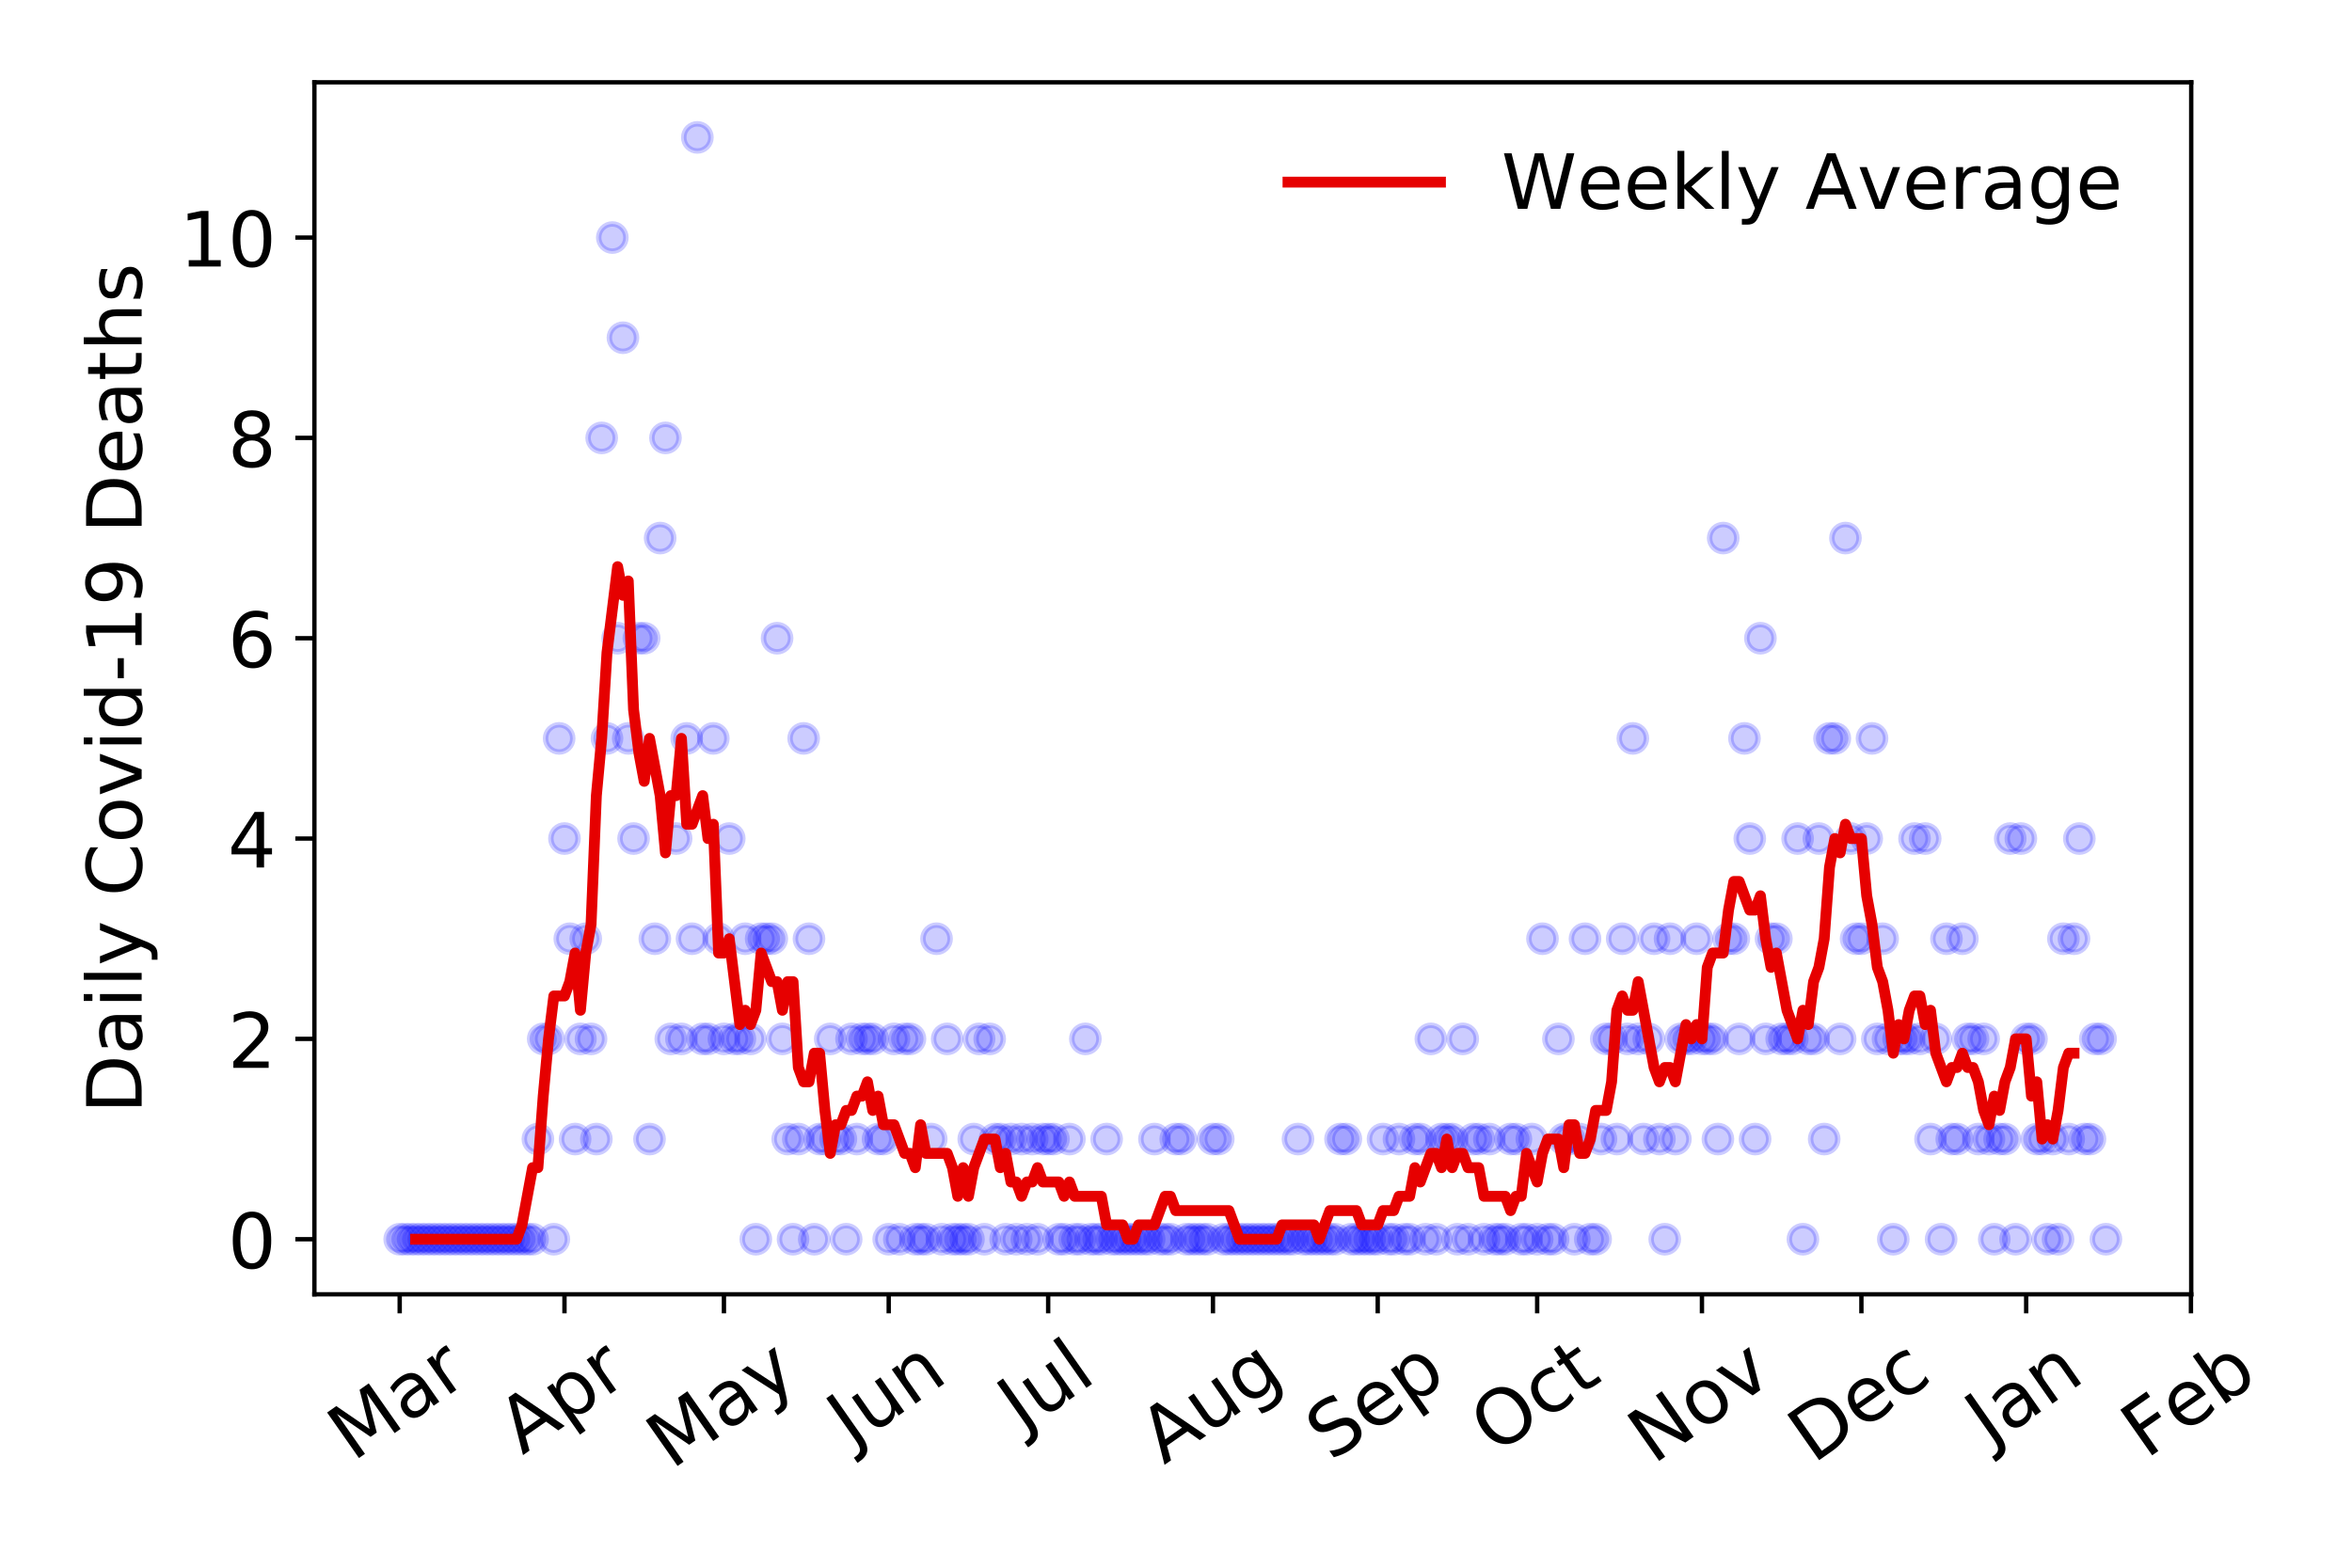 <?xml version="1.0" encoding="utf-8" standalone="no"?>
<!DOCTYPE svg PUBLIC "-//W3C//DTD SVG 1.1//EN"
  "http://www.w3.org/Graphics/SVG/1.1/DTD/svg11.dtd">
<!-- Created with matplotlib (https://matplotlib.org/) -->
<svg height="288pt" version="1.1" viewBox="0 0 432 288" width="432pt" xmlns="http://www.w3.org/2000/svg" xmlns:xlink="http://www.w3.org/1999/xlink">
 <defs>
  <style type="text/css">
*{stroke-linecap:butt;stroke-linejoin:round;}
  </style>
 </defs>
 <g id="figure_1">
  <g id="patch_1">
   <path d="M 0 288 
L 432 288 
L 432 0 
L 0 0 
z
" style="fill:#ffffff;"/>
  </g>
  <g id="axes_1">
   <g id="patch_2">
    <path d="M 57.745 237.778 
L 402.468 237.778 
L 402.468 15.12 
L 57.745 15.12 
z
" style="fill:#ffffff;"/>
   </g>
   <g id="matplotlib.axis_1">
    <g id="xtick_1">
     <g id="line2d_1">
      <defs>
       <path d="M 0 0 
L 0 3.5 
" id="m6a7119cd60" style="stroke:#000000;stroke-width:0.8;"/>
      </defs>
      <g>
       <use style="stroke:#000000;stroke-width:0.8;" x="73.414" xlink:href="#m6a7119cd60" y="237.778"/>
      </g>
     </g>
     <g id="text_1">
      <!-- Mar -->
      <defs>
       <path d="M 9.812 72.906 
L 24.516 72.906 
L 43.109 23.297 
L 61.812 72.906 
L 76.516 72.906 
L 76.516 0 
L 66.891 0 
L 66.891 64.016 
L 48.094 14.016 
L 38.188 14.016 
L 19.391 64.016 
L 19.391 0 
L 9.812 0 
z
" id="DejaVuSans-77"/>
       <path d="M 34.281 27.484 
Q 23.391 27.484 19.188 25 
Q 14.984 22.516 14.984 16.5 
Q 14.984 11.719 18.141 8.906 
Q 21.297 6.109 26.703 6.109 
Q 34.188 6.109 38.703 11.406 
Q 43.219 16.703 43.219 25.484 
L 43.219 27.484 
z
M 52.203 31.203 
L 52.203 0 
L 43.219 0 
L 43.219 8.297 
Q 40.141 3.328 35.547 0.953 
Q 30.953 -1.422 24.312 -1.422 
Q 15.922 -1.422 10.953 3.297 
Q 6 8.016 6 15.922 
Q 6 25.141 12.172 29.828 
Q 18.359 34.516 30.609 34.516 
L 43.219 34.516 
L 43.219 35.406 
Q 43.219 41.609 39.141 45 
Q 35.062 48.391 27.688 48.391 
Q 23 48.391 18.547 47.266 
Q 14.109 46.141 10.016 43.891 
L 10.016 52.203 
Q 14.938 54.109 19.578 55.047 
Q 24.219 56 28.609 56 
Q 40.484 56 46.344 49.844 
Q 52.203 43.703 52.203 31.203 
z
" id="DejaVuSans-97"/>
       <path d="M 41.109 46.297 
Q 39.594 47.172 37.812 47.578 
Q 36.031 48 33.891 48 
Q 26.266 48 22.188 43.047 
Q 18.109 38.094 18.109 28.812 
L 18.109 0 
L 9.078 0 
L 9.078 54.688 
L 18.109 54.688 
L 18.109 46.188 
Q 20.953 51.172 25.484 53.578 
Q 30.031 56 36.531 56 
Q 37.453 56 38.578 55.875 
Q 39.703 55.766 41.062 55.516 
z
" id="DejaVuSans-114"/>
      </defs>
      <g transform="translate(64.811 268.643)rotate(-35)scale(0.14 -0.14)">
       <use xlink:href="#DejaVuSans-77"/>
       <use x="86.279" xlink:href="#DejaVuSans-97"/>
       <use x="147.559" xlink:href="#DejaVuSans-114"/>
      </g>
     </g>
    </g>
    <g id="xtick_2">
     <g id="line2d_2">
      <g>
       <use style="stroke:#000000;stroke-width:0.8;" x="103.679" xlink:href="#m6a7119cd60" y="237.778"/>
      </g>
     </g>
     <g id="text_2">
      <!-- Apr -->
      <defs>
       <path d="M 34.188 63.188 
L 20.797 26.906 
L 47.609 26.906 
z
M 28.609 72.906 
L 39.797 72.906 
L 67.578 0 
L 57.328 0 
L 50.688 18.703 
L 17.828 18.703 
L 11.188 0 
L 0.781 0 
z
" id="DejaVuSans-65"/>
       <path d="M 18.109 8.203 
L 18.109 -20.797 
L 9.078 -20.797 
L 9.078 54.688 
L 18.109 54.688 
L 18.109 46.391 
Q 20.953 51.266 25.266 53.625 
Q 29.594 56 35.594 56 
Q 45.562 56 51.781 48.094 
Q 58.016 40.188 58.016 27.297 
Q 58.016 14.406 51.781 6.484 
Q 45.562 -1.422 35.594 -1.422 
Q 29.594 -1.422 25.266 0.953 
Q 20.953 3.328 18.109 8.203 
z
M 48.688 27.297 
Q 48.688 37.203 44.609 42.844 
Q 40.531 48.484 33.406 48.484 
Q 26.266 48.484 22.188 42.844 
Q 18.109 37.203 18.109 27.297 
Q 18.109 17.391 22.188 11.75 
Q 26.266 6.109 33.406 6.109 
Q 40.531 6.109 44.609 11.75 
Q 48.688 17.391 48.688 27.297 
z
" id="DejaVuSans-112"/>
      </defs>
      <g transform="translate(95.975 267.384)rotate(-35)scale(0.14 -0.14)">
       <use xlink:href="#DejaVuSans-65"/>
       <use x="68.408" xlink:href="#DejaVuSans-112"/>
       <use x="131.885" xlink:href="#DejaVuSans-114"/>
      </g>
     </g>
    </g>
    <g id="xtick_3">
     <g id="line2d_3">
      <g>
       <use style="stroke:#000000;stroke-width:0.8;" x="132.967" xlink:href="#m6a7119cd60" y="237.778"/>
      </g>
     </g>
     <g id="text_3">
      <!-- May -->
      <defs>
       <path d="M 32.172 -5.078 
Q 28.375 -14.844 24.75 -17.812 
Q 21.141 -20.797 15.094 -20.797 
L 7.906 -20.797 
L 7.906 -13.281 
L 13.188 -13.281 
Q 16.891 -13.281 18.938 -11.516 
Q 21 -9.766 23.484 -3.219 
L 25.094 0.875 
L 2.984 54.688 
L 12.5 54.688 
L 29.594 11.922 
L 46.688 54.688 
L 56.203 54.688 
z
" id="DejaVuSans-121"/>
      </defs>
      <g transform="translate(123.328 270.094)rotate(-35)scale(0.14 -0.14)">
       <use xlink:href="#DejaVuSans-77"/>
       <use x="86.279" xlink:href="#DejaVuSans-97"/>
       <use x="147.559" xlink:href="#DejaVuSans-121"/>
      </g>
     </g>
    </g>
    <g id="xtick_4">
     <g id="line2d_4">
      <g>
       <use style="stroke:#000000;stroke-width:0.8;" x="163.232" xlink:href="#m6a7119cd60" y="237.778"/>
      </g>
     </g>
     <g id="text_4">
      <!-- Jun -->
      <defs>
       <path d="M 9.812 72.906 
L 19.672 72.906 
L 19.672 5.078 
Q 19.672 -8.109 14.672 -14.062 
Q 9.672 -20.016 -1.422 -20.016 
L -5.172 -20.016 
L -5.172 -11.719 
L -2.094 -11.719 
Q 4.438 -11.719 7.125 -8.047 
Q 9.812 -4.391 9.812 5.078 
z
" id="DejaVuSans-74"/>
       <path d="M 8.5 21.578 
L 8.5 54.688 
L 17.484 54.688 
L 17.484 21.922 
Q 17.484 14.156 20.5 10.266 
Q 23.531 6.391 29.594 6.391 
Q 36.859 6.391 41.078 11.031 
Q 45.312 15.672 45.312 23.688 
L 45.312 54.688 
L 54.297 54.688 
L 54.297 0 
L 45.312 0 
L 45.312 8.406 
Q 42.047 3.422 37.719 1 
Q 33.406 -1.422 27.688 -1.422 
Q 18.266 -1.422 13.375 4.438 
Q 8.5 10.297 8.5 21.578 
z
M 31.109 56 
z
" id="DejaVuSans-117"/>
       <path d="M 54.891 33.016 
L 54.891 0 
L 45.906 0 
L 45.906 32.719 
Q 45.906 40.484 42.875 44.328 
Q 39.844 48.188 33.797 48.188 
Q 26.516 48.188 22.312 43.547 
Q 18.109 38.922 18.109 30.906 
L 18.109 0 
L 9.078 0 
L 9.078 54.688 
L 18.109 54.688 
L 18.109 46.188 
Q 21.344 51.125 25.703 53.562 
Q 30.078 56 35.797 56 
Q 45.219 56 50.047 50.172 
Q 54.891 44.344 54.891 33.016 
z
" id="DejaVuSans-110"/>
      </defs>
      <g transform="translate(156.488 266.039)rotate(-35)scale(0.14 -0.14)">
       <use xlink:href="#DejaVuSans-74"/>
       <use x="29.492" xlink:href="#DejaVuSans-117"/>
       <use x="92.871" xlink:href="#DejaVuSans-110"/>
      </g>
     </g>
    </g>
    <g id="xtick_5">
     <g id="line2d_5">
      <g>
       <use style="stroke:#000000;stroke-width:0.8;" x="192.52" xlink:href="#m6a7119cd60" y="237.778"/>
      </g>
     </g>
     <g id="text_5">
      <!-- Jul -->
      <defs>
       <path d="M 9.422 75.984 
L 18.406 75.984 
L 18.406 0 
L 9.422 0 
z
" id="DejaVuSans-108"/>
      </defs>
      <g transform="translate(187.817 263.181)rotate(-35)scale(0.14 -0.14)">
       <use xlink:href="#DejaVuSans-74"/>
       <use x="29.492" xlink:href="#DejaVuSans-117"/>
       <use x="92.871" xlink:href="#DejaVuSans-108"/>
      </g>
     </g>
    </g>
    <g id="xtick_6">
     <g id="line2d_6">
      <g>
       <use style="stroke:#000000;stroke-width:0.8;" x="222.785" xlink:href="#m6a7119cd60" y="237.778"/>
      </g>
     </g>
     <g id="text_6">
      <!-- Aug -->
      <defs>
       <path d="M 45.406 27.984 
Q 45.406 37.75 41.375 43.109 
Q 37.359 48.484 30.078 48.484 
Q 22.859 48.484 18.828 43.109 
Q 14.797 37.75 14.797 27.984 
Q 14.797 18.266 18.828 12.891 
Q 22.859 7.516 30.078 7.516 
Q 37.359 7.516 41.375 12.891 
Q 45.406 18.266 45.406 27.984 
z
M 54.391 6.781 
Q 54.391 -7.172 48.188 -13.984 
Q 42 -20.797 29.203 -20.797 
Q 24.469 -20.797 20.266 -20.094 
Q 16.062 -19.391 12.109 -17.922 
L 12.109 -9.188 
Q 16.062 -11.328 19.922 -12.344 
Q 23.781 -13.375 27.781 -13.375 
Q 36.625 -13.375 41.016 -8.766 
Q 45.406 -4.156 45.406 5.172 
L 45.406 9.625 
Q 42.625 4.781 38.281 2.391 
Q 33.938 0 27.875 0 
Q 17.828 0 11.672 7.656 
Q 5.516 15.328 5.516 27.984 
Q 5.516 40.672 11.672 48.328 
Q 17.828 56 27.875 56 
Q 33.938 56 38.281 53.609 
Q 42.625 51.219 45.406 46.391 
L 45.406 54.688 
L 54.391 54.688 
z
" id="DejaVuSans-103"/>
      </defs>
      <g transform="translate(213.804 269.172)rotate(-35)scale(0.14 -0.14)">
       <use xlink:href="#DejaVuSans-65"/>
       <use x="68.408" xlink:href="#DejaVuSans-117"/>
       <use x="131.787" xlink:href="#DejaVuSans-103"/>
      </g>
     </g>
    </g>
    <g id="xtick_7">
     <g id="line2d_7">
      <g>
       <use style="stroke:#000000;stroke-width:0.8;" x="253.049" xlink:href="#m6a7119cd60" y="237.778"/>
      </g>
     </g>
     <g id="text_7">
      <!-- Sep -->
      <defs>
       <path d="M 53.516 70.516 
L 53.516 60.891 
Q 47.906 63.578 42.922 64.891 
Q 37.938 66.219 33.297 66.219 
Q 25.25 66.219 20.875 63.094 
Q 16.5 59.969 16.5 54.203 
Q 16.5 49.359 19.406 46.891 
Q 22.312 44.438 30.422 42.922 
L 36.375 41.703 
Q 47.406 39.594 52.656 34.297 
Q 57.906 29 57.906 20.125 
Q 57.906 9.516 50.797 4.047 
Q 43.703 -1.422 29.984 -1.422 
Q 24.812 -1.422 18.969 -0.25 
Q 13.141 0.922 6.891 3.219 
L 6.891 13.375 
Q 12.891 10.016 18.656 8.297 
Q 24.422 6.594 29.984 6.594 
Q 38.422 6.594 43.016 9.906 
Q 47.609 13.234 47.609 19.391 
Q 47.609 24.75 44.312 27.781 
Q 41.016 30.812 33.5 32.328 
L 27.484 33.5 
Q 16.453 35.688 11.516 40.375 
Q 6.594 45.062 6.594 53.422 
Q 6.594 63.094 13.406 68.656 
Q 20.219 74.219 32.172 74.219 
Q 37.312 74.219 42.625 73.281 
Q 47.953 72.359 53.516 70.516 
z
" id="DejaVuSans-83"/>
       <path d="M 56.203 29.594 
L 56.203 25.203 
L 14.891 25.203 
Q 15.484 15.922 20.484 11.062 
Q 25.484 6.203 34.422 6.203 
Q 39.594 6.203 44.453 7.469 
Q 49.312 8.734 54.109 11.281 
L 54.109 2.781 
Q 49.266 0.734 44.188 -0.344 
Q 39.109 -1.422 33.891 -1.422 
Q 20.797 -1.422 13.156 6.188 
Q 5.516 13.812 5.516 26.812 
Q 5.516 40.234 12.766 48.109 
Q 20.016 56 32.328 56 
Q 43.359 56 49.781 48.891 
Q 56.203 41.797 56.203 29.594 
z
M 47.219 32.234 
Q 47.125 39.594 43.094 43.984 
Q 39.062 48.391 32.422 48.391 
Q 24.906 48.391 20.391 44.141 
Q 15.875 39.891 15.188 32.172 
z
" id="DejaVuSans-101"/>
      </defs>
      <g transform="translate(244.456 268.629)rotate(-35)scale(0.14 -0.14)">
       <use xlink:href="#DejaVuSans-83"/>
       <use x="63.477" xlink:href="#DejaVuSans-101"/>
       <use x="125" xlink:href="#DejaVuSans-112"/>
      </g>
     </g>
    </g>
    <g id="xtick_8">
     <g id="line2d_8">
      <g>
       <use style="stroke:#000000;stroke-width:0.8;" x="282.337" xlink:href="#m6a7119cd60" y="237.778"/>
      </g>
     </g>
     <g id="text_8">
      <!-- Oct -->
      <defs>
       <path d="M 39.406 66.219 
Q 28.656 66.219 22.328 58.203 
Q 16.016 50.203 16.016 36.375 
Q 16.016 22.609 22.328 14.594 
Q 28.656 6.594 39.406 6.594 
Q 50.141 6.594 56.422 14.594 
Q 62.703 22.609 62.703 36.375 
Q 62.703 50.203 56.422 58.203 
Q 50.141 66.219 39.406 66.219 
z
M 39.406 74.219 
Q 54.734 74.219 63.906 63.938 
Q 73.094 53.656 73.094 36.375 
Q 73.094 19.141 63.906 8.859 
Q 54.734 -1.422 39.406 -1.422 
Q 24.031 -1.422 14.812 8.828 
Q 5.609 19.094 5.609 36.375 
Q 5.609 53.656 14.812 63.938 
Q 24.031 74.219 39.406 74.219 
z
" id="DejaVuSans-79"/>
       <path d="M 48.781 52.594 
L 48.781 44.188 
Q 44.969 46.297 41.141 47.344 
Q 37.312 48.391 33.406 48.391 
Q 24.656 48.391 19.812 42.844 
Q 14.984 37.312 14.984 27.297 
Q 14.984 17.281 19.812 11.734 
Q 24.656 6.203 33.406 6.203 
Q 37.312 6.203 41.141 7.25 
Q 44.969 8.297 48.781 10.406 
L 48.781 2.094 
Q 45.016 0.344 40.984 -0.531 
Q 36.969 -1.422 32.422 -1.422 
Q 20.062 -1.422 12.781 6.344 
Q 5.516 14.109 5.516 27.297 
Q 5.516 40.672 12.859 48.328 
Q 20.219 56 33.016 56 
Q 37.156 56 41.109 55.141 
Q 45.062 54.297 48.781 52.594 
z
" id="DejaVuSans-99"/>
       <path d="M 18.312 70.219 
L 18.312 54.688 
L 36.812 54.688 
L 36.812 47.703 
L 18.312 47.703 
L 18.312 18.016 
Q 18.312 11.328 20.141 9.422 
Q 21.969 7.516 27.594 7.516 
L 36.812 7.516 
L 36.812 0 
L 27.594 0 
Q 17.188 0 13.234 3.875 
Q 9.281 7.766 9.281 18.016 
L 9.281 47.703 
L 2.688 47.703 
L 2.688 54.688 
L 9.281 54.688 
L 9.281 70.219 
z
" id="DejaVuSans-116"/>
      </defs>
      <g transform="translate(274.639 267.377)rotate(-35)scale(0.14 -0.14)">
       <use xlink:href="#DejaVuSans-79"/>
       <use x="78.711" xlink:href="#DejaVuSans-99"/>
       <use x="133.691" xlink:href="#DejaVuSans-116"/>
      </g>
     </g>
    </g>
    <g id="xtick_9">
     <g id="line2d_9">
      <g>
       <use style="stroke:#000000;stroke-width:0.8;" x="312.602" xlink:href="#m6a7119cd60" y="237.778"/>
      </g>
     </g>
     <g id="text_9">
      <!-- Nov -->
      <defs>
       <path d="M 9.812 72.906 
L 23.094 72.906 
L 55.422 11.922 
L 55.422 72.906 
L 64.984 72.906 
L 64.984 0 
L 51.703 0 
L 19.391 60.984 
L 19.391 0 
L 9.812 0 
z
" id="DejaVuSans-78"/>
       <path d="M 30.609 48.391 
Q 23.391 48.391 19.188 42.75 
Q 14.984 37.109 14.984 27.297 
Q 14.984 17.484 19.156 11.844 
Q 23.344 6.203 30.609 6.203 
Q 37.797 6.203 41.984 11.859 
Q 46.188 17.531 46.188 27.297 
Q 46.188 37.016 41.984 42.703 
Q 37.797 48.391 30.609 48.391 
z
M 30.609 56 
Q 42.328 56 49.016 48.375 
Q 55.719 40.766 55.719 27.297 
Q 55.719 13.875 49.016 6.219 
Q 42.328 -1.422 30.609 -1.422 
Q 18.844 -1.422 12.172 6.219 
Q 5.516 13.875 5.516 27.297 
Q 5.516 40.766 12.172 48.375 
Q 18.844 56 30.609 56 
z
" id="DejaVuSans-111"/>
       <path d="M 2.984 54.688 
L 12.5 54.688 
L 29.594 8.797 
L 46.688 54.688 
L 56.203 54.688 
L 35.688 0 
L 23.484 0 
z
" id="DejaVuSans-118"/>
      </defs>
      <g transform="translate(303.626 269.166)rotate(-35)scale(0.14 -0.14)">
       <use xlink:href="#DejaVuSans-78"/>
       <use x="74.805" xlink:href="#DejaVuSans-111"/>
       <use x="135.986" xlink:href="#DejaVuSans-118"/>
      </g>
     </g>
    </g>
    <g id="xtick_10">
     <g id="line2d_10">
      <g>
       <use style="stroke:#000000;stroke-width:0.8;" x="341.89" xlink:href="#m6a7119cd60" y="237.778"/>
      </g>
     </g>
     <g id="text_10">
      <!-- Dec -->
      <defs>
       <path d="M 19.672 64.797 
L 19.672 8.109 
L 31.594 8.109 
Q 46.688 8.109 53.688 14.938 
Q 60.688 21.781 60.688 36.531 
Q 60.688 51.172 53.688 57.984 
Q 46.688 64.797 31.594 64.797 
z
M 9.812 72.906 
L 30.078 72.906 
Q 51.266 72.906 61.172 64.094 
Q 71.094 55.281 71.094 36.531 
Q 71.094 17.672 61.125 8.828 
Q 51.172 0 30.078 0 
L 9.812 0 
z
" id="DejaVuSans-68"/>
      </defs>
      <g transform="translate(333.01 269.032)rotate(-35)scale(0.14 -0.14)">
       <use xlink:href="#DejaVuSans-68"/>
       <use x="77.002" xlink:href="#DejaVuSans-101"/>
       <use x="138.525" xlink:href="#DejaVuSans-99"/>
      </g>
     </g>
    </g>
    <g id="xtick_11">
     <g id="line2d_11">
      <g>
       <use style="stroke:#000000;stroke-width:0.8;" x="372.155" xlink:href="#m6a7119cd60" y="237.778"/>
      </g>
     </g>
     <g id="text_11">
      <!-- Jan -->
      <g transform="translate(365.531 265.871)rotate(-35)scale(0.14 -0.14)">
       <use xlink:href="#DejaVuSans-74"/>
       <use x="29.492" xlink:href="#DejaVuSans-97"/>
       <use x="90.771" xlink:href="#DejaVuSans-110"/>
      </g>
     </g>
    </g>
    <g id="xtick_12">
     <g id="line2d_12">
      <g>
       <use style="stroke:#000000;stroke-width:0.8;" x="402.419" xlink:href="#m6a7119cd60" y="237.778"/>
      </g>
     </g>
     <g id="text_12">
      <!-- Feb -->
      <defs>
       <path d="M 9.812 72.906 
L 51.703 72.906 
L 51.703 64.594 
L 19.672 64.594 
L 19.672 43.109 
L 48.578 43.109 
L 48.578 34.812 
L 19.672 34.812 
L 19.672 0 
L 9.812 0 
z
" id="DejaVuSans-70"/>
       <path d="M 48.688 27.297 
Q 48.688 37.203 44.609 42.844 
Q 40.531 48.484 33.406 48.484 
Q 26.266 48.484 22.188 42.844 
Q 18.109 37.203 18.109 27.297 
Q 18.109 17.391 22.188 11.75 
Q 26.266 6.109 33.406 6.109 
Q 40.531 6.109 44.609 11.75 
Q 48.688 17.391 48.688 27.297 
z
M 18.109 46.391 
Q 20.953 51.266 25.266 53.625 
Q 29.594 56 35.594 56 
Q 45.562 56 51.781 48.094 
Q 58.016 40.188 58.016 27.297 
Q 58.016 14.406 51.781 6.484 
Q 45.562 -1.422 35.594 -1.422 
Q 29.594 -1.422 25.266 0.953 
Q 20.953 3.328 18.109 8.203 
L 18.109 0 
L 9.078 0 
L 9.078 75.984 
L 18.109 75.984 
z
" id="DejaVuSans-98"/>
      </defs>
      <g transform="translate(394.173 268.143)rotate(-35)scale(0.14 -0.14)">
       <use xlink:href="#DejaVuSans-70"/>
       <use x="57.441" xlink:href="#DejaVuSans-101"/>
       <use x="118.965" xlink:href="#DejaVuSans-98"/>
      </g>
     </g>
    </g>
   </g>
   <g id="matplotlib.axis_2">
    <g id="ytick_1">
     <g id="line2d_13">
      <defs>
       <path d="M 0 0 
L -3.5 0 
" id="m4c87a5ceae" style="stroke:#000000;stroke-width:0.8;"/>
      </defs>
      <g>
       <use style="stroke:#000000;stroke-width:0.8;" x="57.745" xlink:href="#m4c87a5ceae" y="227.657"/>
      </g>
     </g>
     <g id="text_13">
      <!-- 0 -->
      <defs>
       <path d="M 31.781 66.406 
Q 24.172 66.406 20.328 58.906 
Q 16.5 51.422 16.5 36.375 
Q 16.5 21.391 20.328 13.891 
Q 24.172 6.391 31.781 6.391 
Q 39.453 6.391 43.281 13.891 
Q 47.125 21.391 47.125 36.375 
Q 47.125 51.422 43.281 58.906 
Q 39.453 66.406 31.781 66.406 
z
M 31.781 74.219 
Q 44.047 74.219 50.516 64.516 
Q 56.984 54.828 56.984 36.375 
Q 56.984 17.969 50.516 8.266 
Q 44.047 -1.422 31.781 -1.422 
Q 19.531 -1.422 13.062 8.266 
Q 6.594 17.969 6.594 36.375 
Q 6.594 54.828 13.062 64.516 
Q 19.531 74.219 31.781 74.219 
z
" id="DejaVuSans-48"/>
      </defs>
      <g transform="translate(41.837 232.976)scale(0.14 -0.14)">
       <use xlink:href="#DejaVuSans-48"/>
      </g>
     </g>
    </g>
    <g id="ytick_2">
     <g id="line2d_14">
      <g>
       <use style="stroke:#000000;stroke-width:0.8;" x="57.745" xlink:href="#m4c87a5ceae" y="190.854"/>
      </g>
     </g>
     <g id="text_14">
      <!-- 2 -->
      <defs>
       <path d="M 19.188 8.297 
L 53.609 8.297 
L 53.609 0 
L 7.328 0 
L 7.328 8.297 
Q 12.938 14.109 22.625 23.891 
Q 32.328 33.688 34.812 36.531 
Q 39.547 41.844 41.422 45.531 
Q 43.312 49.219 43.312 52.781 
Q 43.312 58.594 39.234 62.25 
Q 35.156 65.922 28.609 65.922 
Q 23.969 65.922 18.812 64.312 
Q 13.672 62.703 7.812 59.422 
L 7.812 69.391 
Q 13.766 71.781 18.938 73 
Q 24.125 74.219 28.422 74.219 
Q 39.75 74.219 46.484 68.547 
Q 53.219 62.891 53.219 53.422 
Q 53.219 48.922 51.531 44.891 
Q 49.859 40.875 45.406 35.406 
Q 44.188 33.984 37.641 27.219 
Q 31.109 20.453 19.188 8.297 
z
" id="DejaVuSans-50"/>
      </defs>
      <g transform="translate(41.837 196.173)scale(0.14 -0.14)">
       <use xlink:href="#DejaVuSans-50"/>
      </g>
     </g>
    </g>
    <g id="ytick_3">
     <g id="line2d_15">
      <g>
       <use style="stroke:#000000;stroke-width:0.8;" x="57.745" xlink:href="#m4c87a5ceae" y="154.051"/>
      </g>
     </g>
     <g id="text_15">
      <!-- 4 -->
      <defs>
       <path d="M 37.797 64.312 
L 12.891 25.391 
L 37.797 25.391 
z
M 35.203 72.906 
L 47.609 72.906 
L 47.609 25.391 
L 58.016 25.391 
L 58.016 17.188 
L 47.609 17.188 
L 47.609 0 
L 37.797 0 
L 37.797 17.188 
L 4.891 17.188 
L 4.891 26.703 
z
" id="DejaVuSans-52"/>
      </defs>
      <g transform="translate(41.837 159.37)scale(0.14 -0.14)">
       <use xlink:href="#DejaVuSans-52"/>
      </g>
     </g>
    </g>
    <g id="ytick_4">
     <g id="line2d_16">
      <g>
       <use style="stroke:#000000;stroke-width:0.8;" x="57.745" xlink:href="#m4c87a5ceae" y="117.248"/>
      </g>
     </g>
     <g id="text_16">
      <!-- 6 -->
      <defs>
       <path d="M 33.016 40.375 
Q 26.375 40.375 22.484 35.828 
Q 18.609 31.297 18.609 23.391 
Q 18.609 15.531 22.484 10.953 
Q 26.375 6.391 33.016 6.391 
Q 39.656 6.391 43.531 10.953 
Q 47.406 15.531 47.406 23.391 
Q 47.406 31.297 43.531 35.828 
Q 39.656 40.375 33.016 40.375 
z
M 52.594 71.297 
L 52.594 62.312 
Q 48.875 64.062 45.094 64.984 
Q 41.312 65.922 37.594 65.922 
Q 27.828 65.922 22.672 59.328 
Q 17.531 52.734 16.797 39.406 
Q 19.672 43.656 24.016 45.922 
Q 28.375 48.188 33.594 48.188 
Q 44.578 48.188 50.953 41.516 
Q 57.328 34.859 57.328 23.391 
Q 57.328 12.156 50.688 5.359 
Q 44.047 -1.422 33.016 -1.422 
Q 20.359 -1.422 13.672 8.266 
Q 6.984 17.969 6.984 36.375 
Q 6.984 53.656 15.188 63.938 
Q 23.391 74.219 37.203 74.219 
Q 40.922 74.219 44.703 73.484 
Q 48.484 72.75 52.594 71.297 
z
" id="DejaVuSans-54"/>
      </defs>
      <g transform="translate(41.837 122.567)scale(0.14 -0.14)">
       <use xlink:href="#DejaVuSans-54"/>
      </g>
     </g>
    </g>
    <g id="ytick_5">
     <g id="line2d_17">
      <g>
       <use style="stroke:#000000;stroke-width:0.8;" x="57.745" xlink:href="#m4c87a5ceae" y="80.445"/>
      </g>
     </g>
     <g id="text_17">
      <!-- 8 -->
      <defs>
       <path d="M 31.781 34.625 
Q 24.75 34.625 20.719 30.859 
Q 16.703 27.094 16.703 20.516 
Q 16.703 13.922 20.719 10.156 
Q 24.75 6.391 31.781 6.391 
Q 38.812 6.391 42.859 10.172 
Q 46.922 13.969 46.922 20.516 
Q 46.922 27.094 42.891 30.859 
Q 38.875 34.625 31.781 34.625 
z
M 21.922 38.812 
Q 15.578 40.375 12.031 44.719 
Q 8.5 49.078 8.5 55.328 
Q 8.5 64.062 14.719 69.141 
Q 20.953 74.219 31.781 74.219 
Q 42.672 74.219 48.875 69.141 
Q 55.078 64.062 55.078 55.328 
Q 55.078 49.078 51.531 44.719 
Q 48 40.375 41.703 38.812 
Q 48.828 37.156 52.797 32.312 
Q 56.781 27.484 56.781 20.516 
Q 56.781 9.906 50.312 4.234 
Q 43.844 -1.422 31.781 -1.422 
Q 19.734 -1.422 13.25 4.234 
Q 6.781 9.906 6.781 20.516 
Q 6.781 27.484 10.781 32.312 
Q 14.797 37.156 21.922 38.812 
z
M 18.312 54.391 
Q 18.312 48.734 21.844 45.562 
Q 25.391 42.391 31.781 42.391 
Q 38.141 42.391 41.719 45.562 
Q 45.312 48.734 45.312 54.391 
Q 45.312 60.062 41.719 63.234 
Q 38.141 66.406 31.781 66.406 
Q 25.391 66.406 21.844 63.234 
Q 18.312 60.062 18.312 54.391 
z
" id="DejaVuSans-56"/>
      </defs>
      <g transform="translate(41.837 85.764)scale(0.14 -0.14)">
       <use xlink:href="#DejaVuSans-56"/>
      </g>
     </g>
    </g>
    <g id="ytick_6">
     <g id="line2d_18">
      <g>
       <use style="stroke:#000000;stroke-width:0.8;" x="57.745" xlink:href="#m4c87a5ceae" y="43.642"/>
      </g>
     </g>
     <g id="text_18">
      <!-- 10 -->
      <defs>
       <path d="M 12.406 8.297 
L 28.516 8.297 
L 28.516 63.922 
L 10.984 60.406 
L 10.984 69.391 
L 28.422 72.906 
L 38.281 72.906 
L 38.281 8.297 
L 54.391 8.297 
L 54.391 0 
L 12.406 0 
z
" id="DejaVuSans-49"/>
      </defs>
      <g transform="translate(32.93 48.961)scale(0.14 -0.14)">
       <use xlink:href="#DejaVuSans-49"/>
       <use x="63.623" xlink:href="#DejaVuSans-48"/>
      </g>
     </g>
    </g>
    <g id="text_19">
     <!-- Daily Covid-19 Deaths -->
     <defs>
      <path d="M 9.422 54.688 
L 18.406 54.688 
L 18.406 0 
L 9.422 0 
z
M 9.422 75.984 
L 18.406 75.984 
L 18.406 64.594 
L 9.422 64.594 
z
" id="DejaVuSans-105"/>
      <path id="DejaVuSans-32"/>
      <path d="M 64.406 67.281 
L 64.406 56.891 
Q 59.422 61.531 53.781 63.812 
Q 48.141 66.109 41.797 66.109 
Q 29.297 66.109 22.656 58.469 
Q 16.016 50.828 16.016 36.375 
Q 16.016 21.969 22.656 14.328 
Q 29.297 6.688 41.797 6.688 
Q 48.141 6.688 53.781 8.984 
Q 59.422 11.281 64.406 15.922 
L 64.406 5.609 
Q 59.234 2.094 53.438 0.328 
Q 47.656 -1.422 41.219 -1.422 
Q 24.656 -1.422 15.125 8.703 
Q 5.609 18.844 5.609 36.375 
Q 5.609 53.953 15.125 64.078 
Q 24.656 74.219 41.219 74.219 
Q 47.75 74.219 53.531 72.484 
Q 59.328 70.75 64.406 67.281 
z
" id="DejaVuSans-67"/>
      <path d="M 45.406 46.391 
L 45.406 75.984 
L 54.391 75.984 
L 54.391 0 
L 45.406 0 
L 45.406 8.203 
Q 42.578 3.328 38.25 0.953 
Q 33.938 -1.422 27.875 -1.422 
Q 17.969 -1.422 11.734 6.484 
Q 5.516 14.406 5.516 27.297 
Q 5.516 40.188 11.734 48.094 
Q 17.969 56 27.875 56 
Q 33.938 56 38.25 53.625 
Q 42.578 51.266 45.406 46.391 
z
M 14.797 27.297 
Q 14.797 17.391 18.875 11.75 
Q 22.953 6.109 30.078 6.109 
Q 37.203 6.109 41.297 11.75 
Q 45.406 17.391 45.406 27.297 
Q 45.406 37.203 41.297 42.844 
Q 37.203 48.484 30.078 48.484 
Q 22.953 48.484 18.875 42.844 
Q 14.797 37.203 14.797 27.297 
z
" id="DejaVuSans-100"/>
      <path d="M 4.891 31.391 
L 31.203 31.391 
L 31.203 23.391 
L 4.891 23.391 
z
" id="DejaVuSans-45"/>
      <path d="M 10.984 1.516 
L 10.984 10.5 
Q 14.703 8.734 18.5 7.812 
Q 22.312 6.891 25.984 6.891 
Q 35.75 6.891 40.891 13.453 
Q 46.047 20.016 46.781 33.406 
Q 43.953 29.203 39.594 26.953 
Q 35.25 24.703 29.984 24.703 
Q 19.047 24.703 12.672 31.312 
Q 6.297 37.938 6.297 49.422 
Q 6.297 60.641 12.938 67.422 
Q 19.578 74.219 30.609 74.219 
Q 43.266 74.219 49.922 64.516 
Q 56.594 54.828 56.594 36.375 
Q 56.594 19.141 48.406 8.859 
Q 40.234 -1.422 26.422 -1.422 
Q 22.703 -1.422 18.891 -0.688 
Q 15.094 0.047 10.984 1.516 
z
M 30.609 32.422 
Q 37.25 32.422 41.125 36.953 
Q 45.016 41.5 45.016 49.422 
Q 45.016 57.281 41.125 61.844 
Q 37.25 66.406 30.609 66.406 
Q 23.969 66.406 20.094 61.844 
Q 16.219 57.281 16.219 49.422 
Q 16.219 41.5 20.094 36.953 
Q 23.969 32.422 30.609 32.422 
z
" id="DejaVuSans-57"/>
      <path d="M 54.891 33.016 
L 54.891 0 
L 45.906 0 
L 45.906 32.719 
Q 45.906 40.484 42.875 44.328 
Q 39.844 48.188 33.797 48.188 
Q 26.516 48.188 22.312 43.547 
Q 18.109 38.922 18.109 30.906 
L 18.109 0 
L 9.078 0 
L 9.078 75.984 
L 18.109 75.984 
L 18.109 46.188 
Q 21.344 51.125 25.703 53.562 
Q 30.078 56 35.797 56 
Q 45.219 56 50.047 50.172 
Q 54.891 44.344 54.891 33.016 
z
" id="DejaVuSans-104"/>
      <path d="M 44.281 53.078 
L 44.281 44.578 
Q 40.484 46.531 36.375 47.5 
Q 32.281 48.484 27.875 48.484 
Q 21.188 48.484 17.844 46.438 
Q 14.5 44.391 14.5 40.281 
Q 14.5 37.156 16.891 35.375 
Q 19.281 33.594 26.516 31.984 
L 29.594 31.297 
Q 39.156 29.25 43.188 25.516 
Q 47.219 21.781 47.219 15.094 
Q 47.219 7.469 41.188 3.016 
Q 35.156 -1.422 24.609 -1.422 
Q 20.219 -1.422 15.453 -0.562 
Q 10.688 0.297 5.422 2 
L 5.422 11.281 
Q 10.406 8.688 15.234 7.391 
Q 20.062 6.109 24.812 6.109 
Q 31.156 6.109 34.562 8.281 
Q 37.984 10.453 37.984 14.406 
Q 37.984 18.062 35.516 20.016 
Q 33.062 21.969 24.703 23.781 
L 21.578 24.516 
Q 13.234 26.266 9.516 29.906 
Q 5.812 33.547 5.812 39.891 
Q 5.812 47.609 11.281 51.797 
Q 16.75 56 26.812 56 
Q 31.781 56 36.172 55.266 
Q 40.578 54.547 44.281 53.078 
z
" id="DejaVuSans-115"/>
     </defs>
     <g transform="translate(26.018 204.56)rotate(-90)scale(0.14 -0.14)">
      <use xlink:href="#DejaVuSans-68"/>
      <use x="77.002" xlink:href="#DejaVuSans-97"/>
      <use x="138.281" xlink:href="#DejaVuSans-105"/>
      <use x="166.064" xlink:href="#DejaVuSans-108"/>
      <use x="193.848" xlink:href="#DejaVuSans-121"/>
      <use x="253.027" xlink:href="#DejaVuSans-32"/>
      <use x="284.814" xlink:href="#DejaVuSans-67"/>
      <use x="354.639" xlink:href="#DejaVuSans-111"/>
      <use x="415.82" xlink:href="#DejaVuSans-118"/>
      <use x="475" xlink:href="#DejaVuSans-105"/>
      <use x="502.783" xlink:href="#DejaVuSans-100"/>
      <use x="566.26" xlink:href="#DejaVuSans-45"/>
      <use x="602.344" xlink:href="#DejaVuSans-49"/>
      <use x="665.967" xlink:href="#DejaVuSans-57"/>
      <use x="729.59" xlink:href="#DejaVuSans-32"/>
      <use x="761.377" xlink:href="#DejaVuSans-68"/>
      <use x="838.379" xlink:href="#DejaVuSans-101"/>
      <use x="899.902" xlink:href="#DejaVuSans-97"/>
      <use x="961.182" xlink:href="#DejaVuSans-116"/>
      <use x="1000.391" xlink:href="#DejaVuSans-104"/>
      <use x="1063.77" xlink:href="#DejaVuSans-115"/>
     </g>
    </g>
   </g>
   <g id="line2d_19">
    <defs>
     <path d="M 0 2.5 
C 0.663 2.5 1.299 2.237 1.768 1.768 
C 2.237 1.299 2.5 0.663 2.5 0 
C 2.5 -0.663 2.237 -1.299 1.768 -1.768 
C 1.299 -2.237 0.663 -2.5 0 -2.5 
C -0.663 -2.5 -1.299 -2.237 -1.768 -1.768 
C -2.237 -1.299 -2.5 -0.663 -2.5 0 
C -2.5 0.663 -2.237 1.299 -1.768 1.768 
C -1.299 2.237 -0.663 2.5 0 2.5 
z
" id="m9553cc11af" style="stroke:#0000ff;stroke-opacity:0.2;"/>
    </defs>
    <g clip-path="url(#pb70c66dd2b)">
     <use style="fill:#0000ff;fill-opacity:0.2;stroke:#0000ff;stroke-opacity:0.2;" x="73.414" xlink:href="#m9553cc11af" y="227.657"/>
     <use style="fill:#0000ff;fill-opacity:0.2;stroke:#0000ff;stroke-opacity:0.2;" x="74.391" xlink:href="#m9553cc11af" y="227.657"/>
     <use style="fill:#0000ff;fill-opacity:0.2;stroke:#0000ff;stroke-opacity:0.2;" x="75.367" xlink:href="#m9553cc11af" y="227.657"/>
     <use style="fill:#0000ff;fill-opacity:0.2;stroke:#0000ff;stroke-opacity:0.2;" x="76.343" xlink:href="#m9553cc11af" y="227.657"/>
     <use style="fill:#0000ff;fill-opacity:0.2;stroke:#0000ff;stroke-opacity:0.2;" x="77.319" xlink:href="#m9553cc11af" y="227.657"/>
     <use style="fill:#0000ff;fill-opacity:0.2;stroke:#0000ff;stroke-opacity:0.2;" x="78.296" xlink:href="#m9553cc11af" y="227.657"/>
     <use style="fill:#0000ff;fill-opacity:0.2;stroke:#0000ff;stroke-opacity:0.2;" x="79.272" xlink:href="#m9553cc11af" y="227.657"/>
     <use style="fill:#0000ff;fill-opacity:0.2;stroke:#0000ff;stroke-opacity:0.2;" x="80.248" xlink:href="#m9553cc11af" y="227.657"/>
     <use style="fill:#0000ff;fill-opacity:0.2;stroke:#0000ff;stroke-opacity:0.2;" x="81.224" xlink:href="#m9553cc11af" y="227.657"/>
     <use style="fill:#0000ff;fill-opacity:0.2;stroke:#0000ff;stroke-opacity:0.2;" x="82.201" xlink:href="#m9553cc11af" y="227.657"/>
     <use style="fill:#0000ff;fill-opacity:0.2;stroke:#0000ff;stroke-opacity:0.2;" x="83.177" xlink:href="#m9553cc11af" y="227.657"/>
     <use style="fill:#0000ff;fill-opacity:0.2;stroke:#0000ff;stroke-opacity:0.2;" x="84.153" xlink:href="#m9553cc11af" y="227.657"/>
     <use style="fill:#0000ff;fill-opacity:0.2;stroke:#0000ff;stroke-opacity:0.2;" x="85.13" xlink:href="#m9553cc11af" y="227.657"/>
     <use style="fill:#0000ff;fill-opacity:0.2;stroke:#0000ff;stroke-opacity:0.2;" x="86.106" xlink:href="#m9553cc11af" y="227.657"/>
     <use style="fill:#0000ff;fill-opacity:0.2;stroke:#0000ff;stroke-opacity:0.2;" x="87.082" xlink:href="#m9553cc11af" y="227.657"/>
     <use style="fill:#0000ff;fill-opacity:0.2;stroke:#0000ff;stroke-opacity:0.2;" x="88.058" xlink:href="#m9553cc11af" y="227.657"/>
     <use style="fill:#0000ff;fill-opacity:0.2;stroke:#0000ff;stroke-opacity:0.2;" x="89.035" xlink:href="#m9553cc11af" y="227.657"/>
     <use style="fill:#0000ff;fill-opacity:0.2;stroke:#0000ff;stroke-opacity:0.2;" x="90.011" xlink:href="#m9553cc11af" y="227.657"/>
     <use style="fill:#0000ff;fill-opacity:0.2;stroke:#0000ff;stroke-opacity:0.2;" x="90.987" xlink:href="#m9553cc11af" y="227.657"/>
     <use style="fill:#0000ff;fill-opacity:0.2;stroke:#0000ff;stroke-opacity:0.2;" x="91.963" xlink:href="#m9553cc11af" y="227.657"/>
     <use style="fill:#0000ff;fill-opacity:0.2;stroke:#0000ff;stroke-opacity:0.2;" x="92.94" xlink:href="#m9553cc11af" y="227.657"/>
     <use style="fill:#0000ff;fill-opacity:0.2;stroke:#0000ff;stroke-opacity:0.2;" x="93.916" xlink:href="#m9553cc11af" y="227.657"/>
     <use style="fill:#0000ff;fill-opacity:0.2;stroke:#0000ff;stroke-opacity:0.2;" x="94.892" xlink:href="#m9553cc11af" y="227.657"/>
     <use style="fill:#0000ff;fill-opacity:0.2;stroke:#0000ff;stroke-opacity:0.2;" x="95.869" xlink:href="#m9553cc11af" y="227.657"/>
     <use style="fill:#0000ff;fill-opacity:0.2;stroke:#0000ff;stroke-opacity:0.2;" x="96.845" xlink:href="#m9553cc11af" y="227.657"/>
     <use style="fill:#0000ff;fill-opacity:0.2;stroke:#0000ff;stroke-opacity:0.2;" x="97.821" xlink:href="#m9553cc11af" y="227.657"/>
     <use style="fill:#0000ff;fill-opacity:0.2;stroke:#0000ff;stroke-opacity:0.2;" x="98.797" xlink:href="#m9553cc11af" y="209.256"/>
     <use style="fill:#0000ff;fill-opacity:0.2;stroke:#0000ff;stroke-opacity:0.2;" x="99.774" xlink:href="#m9553cc11af" y="190.854"/>
     <use style="fill:#0000ff;fill-opacity:0.2;stroke:#0000ff;stroke-opacity:0.2;" x="100.75" xlink:href="#m9553cc11af" y="190.854"/>
     <use style="fill:#0000ff;fill-opacity:0.2;stroke:#0000ff;stroke-opacity:0.2;" x="101.726" xlink:href="#m9553cc11af" y="227.657"/>
     <use style="fill:#0000ff;fill-opacity:0.2;stroke:#0000ff;stroke-opacity:0.2;" x="102.703" xlink:href="#m9553cc11af" y="135.65"/>
     <use style="fill:#0000ff;fill-opacity:0.2;stroke:#0000ff;stroke-opacity:0.2;" x="103.679" xlink:href="#m9553cc11af" y="154.051"/>
     <use style="fill:#0000ff;fill-opacity:0.2;stroke:#0000ff;stroke-opacity:0.2;" x="104.655" xlink:href="#m9553cc11af" y="172.453"/>
     <use style="fill:#0000ff;fill-opacity:0.2;stroke:#0000ff;stroke-opacity:0.2;" x="105.631" xlink:href="#m9553cc11af" y="209.256"/>
     <use style="fill:#0000ff;fill-opacity:0.2;stroke:#0000ff;stroke-opacity:0.2;" x="106.608" xlink:href="#m9553cc11af" y="190.854"/>
     <use style="fill:#0000ff;fill-opacity:0.2;stroke:#0000ff;stroke-opacity:0.2;" x="107.584" xlink:href="#m9553cc11af" y="172.453"/>
     <use style="fill:#0000ff;fill-opacity:0.2;stroke:#0000ff;stroke-opacity:0.2;" x="108.56" xlink:href="#m9553cc11af" y="190.854"/>
     <use style="fill:#0000ff;fill-opacity:0.2;stroke:#0000ff;stroke-opacity:0.2;" x="109.536" xlink:href="#m9553cc11af" y="209.256"/>
     <use style="fill:#0000ff;fill-opacity:0.2;stroke:#0000ff;stroke-opacity:0.2;" x="110.513" xlink:href="#m9553cc11af" y="80.445"/>
     <use style="fill:#0000ff;fill-opacity:0.2;stroke:#0000ff;stroke-opacity:0.2;" x="111.489" xlink:href="#m9553cc11af" y="135.65"/>
     <use style="fill:#0000ff;fill-opacity:0.2;stroke:#0000ff;stroke-opacity:0.2;" x="112.465" xlink:href="#m9553cc11af" y="43.642"/>
     <use style="fill:#0000ff;fill-opacity:0.2;stroke:#0000ff;stroke-opacity:0.2;" x="113.442" xlink:href="#m9553cc11af" y="117.248"/>
     <use style="fill:#0000ff;fill-opacity:0.2;stroke:#0000ff;stroke-opacity:0.2;" x="114.418" xlink:href="#m9553cc11af" y="62.044"/>
     <use style="fill:#0000ff;fill-opacity:0.2;stroke:#0000ff;stroke-opacity:0.2;" x="115.394" xlink:href="#m9553cc11af" y="135.65"/>
     <use style="fill:#0000ff;fill-opacity:0.2;stroke:#0000ff;stroke-opacity:0.2;" x="116.37" xlink:href="#m9553cc11af" y="154.051"/>
     <use style="fill:#0000ff;fill-opacity:0.2;stroke:#0000ff;stroke-opacity:0.2;" x="117.347" xlink:href="#m9553cc11af" y="117.248"/>
     <use style="fill:#0000ff;fill-opacity:0.2;stroke:#0000ff;stroke-opacity:0.2;" x="118.323" xlink:href="#m9553cc11af" y="117.248"/>
     <use style="fill:#0000ff;fill-opacity:0.2;stroke:#0000ff;stroke-opacity:0.2;" x="119.299" xlink:href="#m9553cc11af" y="209.256"/>
     <use style="fill:#0000ff;fill-opacity:0.2;stroke:#0000ff;stroke-opacity:0.2;" x="120.276" xlink:href="#m9553cc11af" y="172.453"/>
     <use style="fill:#0000ff;fill-opacity:0.2;stroke:#0000ff;stroke-opacity:0.2;" x="121.252" xlink:href="#m9553cc11af" y="98.847"/>
     <use style="fill:#0000ff;fill-opacity:0.2;stroke:#0000ff;stroke-opacity:0.2;" x="122.228" xlink:href="#m9553cc11af" y="80.445"/>
     <use style="fill:#0000ff;fill-opacity:0.2;stroke:#0000ff;stroke-opacity:0.2;" x="123.204" xlink:href="#m9553cc11af" y="190.854"/>
     <use style="fill:#0000ff;fill-opacity:0.2;stroke:#0000ff;stroke-opacity:0.2;" x="124.181" xlink:href="#m9553cc11af" y="154.051"/>
     <use style="fill:#0000ff;fill-opacity:0.2;stroke:#0000ff;stroke-opacity:0.2;" x="125.157" xlink:href="#m9553cc11af" y="190.854"/>
     <use style="fill:#0000ff;fill-opacity:0.2;stroke:#0000ff;stroke-opacity:0.2;" x="126.133" xlink:href="#m9553cc11af" y="135.65"/>
     <use style="fill:#0000ff;fill-opacity:0.2;stroke:#0000ff;stroke-opacity:0.2;" x="127.109" xlink:href="#m9553cc11af" y="172.453"/>
     <use style="fill:#0000ff;fill-opacity:0.2;stroke:#0000ff;stroke-opacity:0.2;" x="128.086" xlink:href="#m9553cc11af" y="25.241"/>
     <use style="fill:#0000ff;fill-opacity:0.2;stroke:#0000ff;stroke-opacity:0.2;" x="129.062" xlink:href="#m9553cc11af" y="190.854"/>
     <use style="fill:#0000ff;fill-opacity:0.2;stroke:#0000ff;stroke-opacity:0.2;" x="130.038" xlink:href="#m9553cc11af" y="190.854"/>
     <use style="fill:#0000ff;fill-opacity:0.2;stroke:#0000ff;stroke-opacity:0.2;" x="131.015" xlink:href="#m9553cc11af" y="135.65"/>
     <use style="fill:#0000ff;fill-opacity:0.2;stroke:#0000ff;stroke-opacity:0.2;" x="131.991" xlink:href="#m9553cc11af" y="172.453"/>
     <use style="fill:#0000ff;fill-opacity:0.2;stroke:#0000ff;stroke-opacity:0.2;" x="132.967" xlink:href="#m9553cc11af" y="190.854"/>
     <use style="fill:#0000ff;fill-opacity:0.2;stroke:#0000ff;stroke-opacity:0.2;" x="133.943" xlink:href="#m9553cc11af" y="154.051"/>
     <use style="fill:#0000ff;fill-opacity:0.2;stroke:#0000ff;stroke-opacity:0.2;" x="134.92" xlink:href="#m9553cc11af" y="190.854"/>
     <use style="fill:#0000ff;fill-opacity:0.2;stroke:#0000ff;stroke-opacity:0.2;" x="135.896" xlink:href="#m9553cc11af" y="190.854"/>
     <use style="fill:#0000ff;fill-opacity:0.2;stroke:#0000ff;stroke-opacity:0.2;" x="136.872" xlink:href="#m9553cc11af" y="172.453"/>
     <use style="fill:#0000ff;fill-opacity:0.2;stroke:#0000ff;stroke-opacity:0.2;" x="137.848" xlink:href="#m9553cc11af" y="190.854"/>
     <use style="fill:#0000ff;fill-opacity:0.2;stroke:#0000ff;stroke-opacity:0.2;" x="138.825" xlink:href="#m9553cc11af" y="227.657"/>
     <use style="fill:#0000ff;fill-opacity:0.2;stroke:#0000ff;stroke-opacity:0.2;" x="139.801" xlink:href="#m9553cc11af" y="172.453"/>
     <use style="fill:#0000ff;fill-opacity:0.2;stroke:#0000ff;stroke-opacity:0.2;" x="140.777" xlink:href="#m9553cc11af" y="172.453"/>
     <use style="fill:#0000ff;fill-opacity:0.2;stroke:#0000ff;stroke-opacity:0.2;" x="141.754" xlink:href="#m9553cc11af" y="172.453"/>
     <use style="fill:#0000ff;fill-opacity:0.2;stroke:#0000ff;stroke-opacity:0.2;" x="142.73" xlink:href="#m9553cc11af" y="117.248"/>
     <use style="fill:#0000ff;fill-opacity:0.2;stroke:#0000ff;stroke-opacity:0.2;" x="143.706" xlink:href="#m9553cc11af" y="190.854"/>
     <use style="fill:#0000ff;fill-opacity:0.2;stroke:#0000ff;stroke-opacity:0.2;" x="144.682" xlink:href="#m9553cc11af" y="209.256"/>
     <use style="fill:#0000ff;fill-opacity:0.2;stroke:#0000ff;stroke-opacity:0.2;" x="145.659" xlink:href="#m9553cc11af" y="227.657"/>
     <use style="fill:#0000ff;fill-opacity:0.2;stroke:#0000ff;stroke-opacity:0.2;" x="146.635" xlink:href="#m9553cc11af" y="209.256"/>
     <use style="fill:#0000ff;fill-opacity:0.2;stroke:#0000ff;stroke-opacity:0.2;" x="147.611" xlink:href="#m9553cc11af" y="135.65"/>
     <use style="fill:#0000ff;fill-opacity:0.2;stroke:#0000ff;stroke-opacity:0.2;" x="148.588" xlink:href="#m9553cc11af" y="172.453"/>
     <use style="fill:#0000ff;fill-opacity:0.2;stroke:#0000ff;stroke-opacity:0.2;" x="149.564" xlink:href="#m9553cc11af" y="227.657"/>
     <use style="fill:#0000ff;fill-opacity:0.2;stroke:#0000ff;stroke-opacity:0.2;" x="150.54" xlink:href="#m9553cc11af" y="209.256"/>
     <use style="fill:#0000ff;fill-opacity:0.2;stroke:#0000ff;stroke-opacity:0.2;" x="151.516" xlink:href="#m9553cc11af" y="209.256"/>
     <use style="fill:#0000ff;fill-opacity:0.2;stroke:#0000ff;stroke-opacity:0.2;" x="152.493" xlink:href="#m9553cc11af" y="190.854"/>
     <use style="fill:#0000ff;fill-opacity:0.2;stroke:#0000ff;stroke-opacity:0.2;" x="153.469" xlink:href="#m9553cc11af" y="209.256"/>
     <use style="fill:#0000ff;fill-opacity:0.2;stroke:#0000ff;stroke-opacity:0.2;" x="154.445" xlink:href="#m9553cc11af" y="209.256"/>
     <use style="fill:#0000ff;fill-opacity:0.2;stroke:#0000ff;stroke-opacity:0.2;" x="155.421" xlink:href="#m9553cc11af" y="227.657"/>
     <use style="fill:#0000ff;fill-opacity:0.2;stroke:#0000ff;stroke-opacity:0.2;" x="156.398" xlink:href="#m9553cc11af" y="190.854"/>
     <use style="fill:#0000ff;fill-opacity:0.2;stroke:#0000ff;stroke-opacity:0.2;" x="157.374" xlink:href="#m9553cc11af" y="209.256"/>
     <use style="fill:#0000ff;fill-opacity:0.2;stroke:#0000ff;stroke-opacity:0.2;" x="158.35" xlink:href="#m9553cc11af" y="190.854"/>
     <use style="fill:#0000ff;fill-opacity:0.2;stroke:#0000ff;stroke-opacity:0.2;" x="159.327" xlink:href="#m9553cc11af" y="190.854"/>
     <use style="fill:#0000ff;fill-opacity:0.2;stroke:#0000ff;stroke-opacity:0.2;" x="160.303" xlink:href="#m9553cc11af" y="190.854"/>
     <use style="fill:#0000ff;fill-opacity:0.2;stroke:#0000ff;stroke-opacity:0.2;" x="161.279" xlink:href="#m9553cc11af" y="209.256"/>
     <use style="fill:#0000ff;fill-opacity:0.2;stroke:#0000ff;stroke-opacity:0.2;" x="162.255" xlink:href="#m9553cc11af" y="209.256"/>
     <use style="fill:#0000ff;fill-opacity:0.2;stroke:#0000ff;stroke-opacity:0.2;" x="163.232" xlink:href="#m9553cc11af" y="227.657"/>
     <use style="fill:#0000ff;fill-opacity:0.2;stroke:#0000ff;stroke-opacity:0.2;" x="164.208" xlink:href="#m9553cc11af" y="190.854"/>
     <use style="fill:#0000ff;fill-opacity:0.2;stroke:#0000ff;stroke-opacity:0.2;" x="165.184" xlink:href="#m9553cc11af" y="227.657"/>
     <use style="fill:#0000ff;fill-opacity:0.2;stroke:#0000ff;stroke-opacity:0.2;" x="166.16" xlink:href="#m9553cc11af" y="190.854"/>
     <use style="fill:#0000ff;fill-opacity:0.2;stroke:#0000ff;stroke-opacity:0.2;" x="167.137" xlink:href="#m9553cc11af" y="190.854"/>
     <use style="fill:#0000ff;fill-opacity:0.2;stroke:#0000ff;stroke-opacity:0.2;" x="168.113" xlink:href="#m9553cc11af" y="227.657"/>
     <use style="fill:#0000ff;fill-opacity:0.2;stroke:#0000ff;stroke-opacity:0.2;" x="169.089" xlink:href="#m9553cc11af" y="227.657"/>
     <use style="fill:#0000ff;fill-opacity:0.2;stroke:#0000ff;stroke-opacity:0.2;" x="170.066" xlink:href="#m9553cc11af" y="227.657"/>
     <use style="fill:#0000ff;fill-opacity:0.2;stroke:#0000ff;stroke-opacity:0.2;" x="171.042" xlink:href="#m9553cc11af" y="209.256"/>
     <use style="fill:#0000ff;fill-opacity:0.2;stroke:#0000ff;stroke-opacity:0.2;" x="172.018" xlink:href="#m9553cc11af" y="172.453"/>
     <use style="fill:#0000ff;fill-opacity:0.2;stroke:#0000ff;stroke-opacity:0.2;" x="172.994" xlink:href="#m9553cc11af" y="227.657"/>
     <use style="fill:#0000ff;fill-opacity:0.2;stroke:#0000ff;stroke-opacity:0.2;" x="173.971" xlink:href="#m9553cc11af" y="190.854"/>
     <use style="fill:#0000ff;fill-opacity:0.2;stroke:#0000ff;stroke-opacity:0.2;" x="174.947" xlink:href="#m9553cc11af" y="227.657"/>
     <use style="fill:#0000ff;fill-opacity:0.2;stroke:#0000ff;stroke-opacity:0.2;" x="175.923" xlink:href="#m9553cc11af" y="227.657"/>
     <use style="fill:#0000ff;fill-opacity:0.2;stroke:#0000ff;stroke-opacity:0.2;" x="176.9" xlink:href="#m9553cc11af" y="227.657"/>
     <use style="fill:#0000ff;fill-opacity:0.2;stroke:#0000ff;stroke-opacity:0.2;" x="177.876" xlink:href="#m9553cc11af" y="227.657"/>
     <use style="fill:#0000ff;fill-opacity:0.2;stroke:#0000ff;stroke-opacity:0.2;" x="178.852" xlink:href="#m9553cc11af" y="209.256"/>
     <use style="fill:#0000ff;fill-opacity:0.2;stroke:#0000ff;stroke-opacity:0.2;" x="179.828" xlink:href="#m9553cc11af" y="190.854"/>
     <use style="fill:#0000ff;fill-opacity:0.2;stroke:#0000ff;stroke-opacity:0.2;" x="180.805" xlink:href="#m9553cc11af" y="227.657"/>
     <use style="fill:#0000ff;fill-opacity:0.2;stroke:#0000ff;stroke-opacity:0.2;" x="181.781" xlink:href="#m9553cc11af" y="190.854"/>
     <use style="fill:#0000ff;fill-opacity:0.2;stroke:#0000ff;stroke-opacity:0.2;" x="182.757" xlink:href="#m9553cc11af" y="209.256"/>
     <use style="fill:#0000ff;fill-opacity:0.2;stroke:#0000ff;stroke-opacity:0.2;" x="183.733" xlink:href="#m9553cc11af" y="209.256"/>
     <use style="fill:#0000ff;fill-opacity:0.2;stroke:#0000ff;stroke-opacity:0.2;" x="184.71" xlink:href="#m9553cc11af" y="227.657"/>
     <use style="fill:#0000ff;fill-opacity:0.2;stroke:#0000ff;stroke-opacity:0.2;" x="185.686" xlink:href="#m9553cc11af" y="209.256"/>
     <use style="fill:#0000ff;fill-opacity:0.2;stroke:#0000ff;stroke-opacity:0.2;" x="186.662" xlink:href="#m9553cc11af" y="227.657"/>
     <use style="fill:#0000ff;fill-opacity:0.2;stroke:#0000ff;stroke-opacity:0.2;" x="187.639" xlink:href="#m9553cc11af" y="209.256"/>
     <use style="fill:#0000ff;fill-opacity:0.2;stroke:#0000ff;stroke-opacity:0.2;" x="188.615" xlink:href="#m9553cc11af" y="227.657"/>
     <use style="fill:#0000ff;fill-opacity:0.2;stroke:#0000ff;stroke-opacity:0.2;" x="189.591" xlink:href="#m9553cc11af" y="209.256"/>
     <use style="fill:#0000ff;fill-opacity:0.2;stroke:#0000ff;stroke-opacity:0.2;" x="190.567" xlink:href="#m9553cc11af" y="227.657"/>
     <use style="fill:#0000ff;fill-opacity:0.2;stroke:#0000ff;stroke-opacity:0.2;" x="191.544" xlink:href="#m9553cc11af" y="209.256"/>
     <use style="fill:#0000ff;fill-opacity:0.2;stroke:#0000ff;stroke-opacity:0.2;" x="192.52" xlink:href="#m9553cc11af" y="209.256"/>
     <use style="fill:#0000ff;fill-opacity:0.2;stroke:#0000ff;stroke-opacity:0.2;" x="193.496" xlink:href="#m9553cc11af" y="209.256"/>
     <use style="fill:#0000ff;fill-opacity:0.2;stroke:#0000ff;stroke-opacity:0.2;" x="194.473" xlink:href="#m9553cc11af" y="227.657"/>
     <use style="fill:#0000ff;fill-opacity:0.2;stroke:#0000ff;stroke-opacity:0.2;" x="195.449" xlink:href="#m9553cc11af" y="227.657"/>
     <use style="fill:#0000ff;fill-opacity:0.2;stroke:#0000ff;stroke-opacity:0.2;" x="196.425" xlink:href="#m9553cc11af" y="209.256"/>
     <use style="fill:#0000ff;fill-opacity:0.2;stroke:#0000ff;stroke-opacity:0.2;" x="197.401" xlink:href="#m9553cc11af" y="227.657"/>
     <use style="fill:#0000ff;fill-opacity:0.2;stroke:#0000ff;stroke-opacity:0.2;" x="198.378" xlink:href="#m9553cc11af" y="227.657"/>
     <use style="fill:#0000ff;fill-opacity:0.2;stroke:#0000ff;stroke-opacity:0.2;" x="199.354" xlink:href="#m9553cc11af" y="190.854"/>
     <use style="fill:#0000ff;fill-opacity:0.2;stroke:#0000ff;stroke-opacity:0.2;" x="200.33" xlink:href="#m9553cc11af" y="227.657"/>
     <use style="fill:#0000ff;fill-opacity:0.2;stroke:#0000ff;stroke-opacity:0.2;" x="201.306" xlink:href="#m9553cc11af" y="227.657"/>
     <use style="fill:#0000ff;fill-opacity:0.2;stroke:#0000ff;stroke-opacity:0.2;" x="202.283" xlink:href="#m9553cc11af" y="227.657"/>
     <use style="fill:#0000ff;fill-opacity:0.2;stroke:#0000ff;stroke-opacity:0.2;" x="203.259" xlink:href="#m9553cc11af" y="209.256"/>
     <use style="fill:#0000ff;fill-opacity:0.2;stroke:#0000ff;stroke-opacity:0.2;" x="204.235" xlink:href="#m9553cc11af" y="227.657"/>
     <use style="fill:#0000ff;fill-opacity:0.2;stroke:#0000ff;stroke-opacity:0.2;" x="205.212" xlink:href="#m9553cc11af" y="227.657"/>
     <use style="fill:#0000ff;fill-opacity:0.2;stroke:#0000ff;stroke-opacity:0.2;" x="206.188" xlink:href="#m9553cc11af" y="227.657"/>
     <use style="fill:#0000ff;fill-opacity:0.2;stroke:#0000ff;stroke-opacity:0.2;" x="207.164" xlink:href="#m9553cc11af" y="227.657"/>
     <use style="fill:#0000ff;fill-opacity:0.2;stroke:#0000ff;stroke-opacity:0.2;" x="208.14" xlink:href="#m9553cc11af" y="227.657"/>
     <use style="fill:#0000ff;fill-opacity:0.2;stroke:#0000ff;stroke-opacity:0.2;" x="209.117" xlink:href="#m9553cc11af" y="227.657"/>
     <use style="fill:#0000ff;fill-opacity:0.2;stroke:#0000ff;stroke-opacity:0.2;" x="210.093" xlink:href="#m9553cc11af" y="227.657"/>
     <use style="fill:#0000ff;fill-opacity:0.2;stroke:#0000ff;stroke-opacity:0.2;" x="211.069" xlink:href="#m9553cc11af" y="227.657"/>
     <use style="fill:#0000ff;fill-opacity:0.2;stroke:#0000ff;stroke-opacity:0.2;" x="212.045" xlink:href="#m9553cc11af" y="209.256"/>
     <use style="fill:#0000ff;fill-opacity:0.2;stroke:#0000ff;stroke-opacity:0.2;" x="213.022" xlink:href="#m9553cc11af" y="227.657"/>
     <use style="fill:#0000ff;fill-opacity:0.2;stroke:#0000ff;stroke-opacity:0.2;" x="213.998" xlink:href="#m9553cc11af" y="227.657"/>
     <use style="fill:#0000ff;fill-opacity:0.2;stroke:#0000ff;stroke-opacity:0.2;" x="214.974" xlink:href="#m9553cc11af" y="227.657"/>
     <use style="fill:#0000ff;fill-opacity:0.2;stroke:#0000ff;stroke-opacity:0.2;" x="215.951" xlink:href="#m9553cc11af" y="209.256"/>
     <use style="fill:#0000ff;fill-opacity:0.2;stroke:#0000ff;stroke-opacity:0.2;" x="216.927" xlink:href="#m9553cc11af" y="209.256"/>
     <use style="fill:#0000ff;fill-opacity:0.2;stroke:#0000ff;stroke-opacity:0.2;" x="217.903" xlink:href="#m9553cc11af" y="227.657"/>
     <use style="fill:#0000ff;fill-opacity:0.2;stroke:#0000ff;stroke-opacity:0.2;" x="218.879" xlink:href="#m9553cc11af" y="227.657"/>
     <use style="fill:#0000ff;fill-opacity:0.2;stroke:#0000ff;stroke-opacity:0.2;" x="219.856" xlink:href="#m9553cc11af" y="227.657"/>
     <use style="fill:#0000ff;fill-opacity:0.2;stroke:#0000ff;stroke-opacity:0.2;" x="220.832" xlink:href="#m9553cc11af" y="227.657"/>
     <use style="fill:#0000ff;fill-opacity:0.2;stroke:#0000ff;stroke-opacity:0.2;" x="221.808" xlink:href="#m9553cc11af" y="227.657"/>
     <use style="fill:#0000ff;fill-opacity:0.2;stroke:#0000ff;stroke-opacity:0.2;" x="222.785" xlink:href="#m9553cc11af" y="209.256"/>
     <use style="fill:#0000ff;fill-opacity:0.2;stroke:#0000ff;stroke-opacity:0.2;" x="223.761" xlink:href="#m9553cc11af" y="209.256"/>
     <use style="fill:#0000ff;fill-opacity:0.2;stroke:#0000ff;stroke-opacity:0.2;" x="224.737" xlink:href="#m9553cc11af" y="227.657"/>
     <use style="fill:#0000ff;fill-opacity:0.2;stroke:#0000ff;stroke-opacity:0.2;" x="225.713" xlink:href="#m9553cc11af" y="227.657"/>
     <use style="fill:#0000ff;fill-opacity:0.2;stroke:#0000ff;stroke-opacity:0.2;" x="226.69" xlink:href="#m9553cc11af" y="227.657"/>
     <use style="fill:#0000ff;fill-opacity:0.2;stroke:#0000ff;stroke-opacity:0.2;" x="227.666" xlink:href="#m9553cc11af" y="227.657"/>
     <use style="fill:#0000ff;fill-opacity:0.2;stroke:#0000ff;stroke-opacity:0.2;" x="228.642" xlink:href="#m9553cc11af" y="227.657"/>
     <use style="fill:#0000ff;fill-opacity:0.2;stroke:#0000ff;stroke-opacity:0.2;" x="229.618" xlink:href="#m9553cc11af" y="227.657"/>
     <use style="fill:#0000ff;fill-opacity:0.2;stroke:#0000ff;stroke-opacity:0.2;" x="230.595" xlink:href="#m9553cc11af" y="227.657"/>
     <use style="fill:#0000ff;fill-opacity:0.2;stroke:#0000ff;stroke-opacity:0.2;" x="231.571" xlink:href="#m9553cc11af" y="227.657"/>
     <use style="fill:#0000ff;fill-opacity:0.2;stroke:#0000ff;stroke-opacity:0.2;" x="232.547" xlink:href="#m9553cc11af" y="227.657"/>
     <use style="fill:#0000ff;fill-opacity:0.2;stroke:#0000ff;stroke-opacity:0.2;" x="233.524" xlink:href="#m9553cc11af" y="227.657"/>
     <use style="fill:#0000ff;fill-opacity:0.2;stroke:#0000ff;stroke-opacity:0.2;" x="234.5" xlink:href="#m9553cc11af" y="227.657"/>
     <use style="fill:#0000ff;fill-opacity:0.2;stroke:#0000ff;stroke-opacity:0.2;" x="235.476" xlink:href="#m9553cc11af" y="227.657"/>
     <use style="fill:#0000ff;fill-opacity:0.2;stroke:#0000ff;stroke-opacity:0.2;" x="236.452" xlink:href="#m9553cc11af" y="227.657"/>
     <use style="fill:#0000ff;fill-opacity:0.2;stroke:#0000ff;stroke-opacity:0.2;" x="237.429" xlink:href="#m9553cc11af" y="227.657"/>
     <use style="fill:#0000ff;fill-opacity:0.2;stroke:#0000ff;stroke-opacity:0.2;" x="238.405" xlink:href="#m9553cc11af" y="209.256"/>
     <use style="fill:#0000ff;fill-opacity:0.2;stroke:#0000ff;stroke-opacity:0.2;" x="239.381" xlink:href="#m9553cc11af" y="227.657"/>
     <use style="fill:#0000ff;fill-opacity:0.2;stroke:#0000ff;stroke-opacity:0.2;" x="240.357" xlink:href="#m9553cc11af" y="227.657"/>
     <use style="fill:#0000ff;fill-opacity:0.2;stroke:#0000ff;stroke-opacity:0.2;" x="241.334" xlink:href="#m9553cc11af" y="227.657"/>
     <use style="fill:#0000ff;fill-opacity:0.2;stroke:#0000ff;stroke-opacity:0.2;" x="242.31" xlink:href="#m9553cc11af" y="227.657"/>
     <use style="fill:#0000ff;fill-opacity:0.2;stroke:#0000ff;stroke-opacity:0.2;" x="243.286" xlink:href="#m9553cc11af" y="227.657"/>
     <use style="fill:#0000ff;fill-opacity:0.2;stroke:#0000ff;stroke-opacity:0.2;" x="244.263" xlink:href="#m9553cc11af" y="227.657"/>
     <use style="fill:#0000ff;fill-opacity:0.2;stroke:#0000ff;stroke-opacity:0.2;" x="245.239" xlink:href="#m9553cc11af" y="227.657"/>
     <use style="fill:#0000ff;fill-opacity:0.2;stroke:#0000ff;stroke-opacity:0.2;" x="246.215" xlink:href="#m9553cc11af" y="209.256"/>
     <use style="fill:#0000ff;fill-opacity:0.2;stroke:#0000ff;stroke-opacity:0.2;" x="247.191" xlink:href="#m9553cc11af" y="209.256"/>
     <use style="fill:#0000ff;fill-opacity:0.2;stroke:#0000ff;stroke-opacity:0.2;" x="248.168" xlink:href="#m9553cc11af" y="227.657"/>
     <use style="fill:#0000ff;fill-opacity:0.2;stroke:#0000ff;stroke-opacity:0.2;" x="249.144" xlink:href="#m9553cc11af" y="227.657"/>
     <use style="fill:#0000ff;fill-opacity:0.2;stroke:#0000ff;stroke-opacity:0.2;" x="250.12" xlink:href="#m9553cc11af" y="227.657"/>
     <use style="fill:#0000ff;fill-opacity:0.2;stroke:#0000ff;stroke-opacity:0.2;" x="251.097" xlink:href="#m9553cc11af" y="227.657"/>
     <use style="fill:#0000ff;fill-opacity:0.2;stroke:#0000ff;stroke-opacity:0.2;" x="252.073" xlink:href="#m9553cc11af" y="227.657"/>
     <use style="fill:#0000ff;fill-opacity:0.2;stroke:#0000ff;stroke-opacity:0.2;" x="253.049" xlink:href="#m9553cc11af" y="227.657"/>
     <use style="fill:#0000ff;fill-opacity:0.2;stroke:#0000ff;stroke-opacity:0.2;" x="254.025" xlink:href="#m9553cc11af" y="209.256"/>
     <use style="fill:#0000ff;fill-opacity:0.2;stroke:#0000ff;stroke-opacity:0.2;" x="255.002" xlink:href="#m9553cc11af" y="227.657"/>
     <use style="fill:#0000ff;fill-opacity:0.2;stroke:#0000ff;stroke-opacity:0.2;" x="255.978" xlink:href="#m9553cc11af" y="227.657"/>
     <use style="fill:#0000ff;fill-opacity:0.2;stroke:#0000ff;stroke-opacity:0.2;" x="256.954" xlink:href="#m9553cc11af" y="209.256"/>
     <use style="fill:#0000ff;fill-opacity:0.2;stroke:#0000ff;stroke-opacity:0.2;" x="257.93" xlink:href="#m9553cc11af" y="227.657"/>
     <use style="fill:#0000ff;fill-opacity:0.2;stroke:#0000ff;stroke-opacity:0.2;" x="258.907" xlink:href="#m9553cc11af" y="227.657"/>
     <use style="fill:#0000ff;fill-opacity:0.2;stroke:#0000ff;stroke-opacity:0.2;" x="259.883" xlink:href="#m9553cc11af" y="209.256"/>
     <use style="fill:#0000ff;fill-opacity:0.2;stroke:#0000ff;stroke-opacity:0.2;" x="260.859" xlink:href="#m9553cc11af" y="209.256"/>
     <use style="fill:#0000ff;fill-opacity:0.2;stroke:#0000ff;stroke-opacity:0.2;" x="261.836" xlink:href="#m9553cc11af" y="227.657"/>
     <use style="fill:#0000ff;fill-opacity:0.2;stroke:#0000ff;stroke-opacity:0.2;" x="262.812" xlink:href="#m9553cc11af" y="190.854"/>
     <use style="fill:#0000ff;fill-opacity:0.2;stroke:#0000ff;stroke-opacity:0.2;" x="263.788" xlink:href="#m9553cc11af" y="227.657"/>
     <use style="fill:#0000ff;fill-opacity:0.2;stroke:#0000ff;stroke-opacity:0.2;" x="264.764" xlink:href="#m9553cc11af" y="209.256"/>
     <use style="fill:#0000ff;fill-opacity:0.2;stroke:#0000ff;stroke-opacity:0.2;" x="265.741" xlink:href="#m9553cc11af" y="209.256"/>
     <use style="fill:#0000ff;fill-opacity:0.2;stroke:#0000ff;stroke-opacity:0.2;" x="266.717" xlink:href="#m9553cc11af" y="209.256"/>
     <use style="fill:#0000ff;fill-opacity:0.2;stroke:#0000ff;stroke-opacity:0.2;" x="267.693" xlink:href="#m9553cc11af" y="227.657"/>
     <use style="fill:#0000ff;fill-opacity:0.2;stroke:#0000ff;stroke-opacity:0.2;" x="268.67" xlink:href="#m9553cc11af" y="190.854"/>
     <use style="fill:#0000ff;fill-opacity:0.2;stroke:#0000ff;stroke-opacity:0.2;" x="269.646" xlink:href="#m9553cc11af" y="227.657"/>
     <use style="fill:#0000ff;fill-opacity:0.2;stroke:#0000ff;stroke-opacity:0.2;" x="270.622" xlink:href="#m9553cc11af" y="209.256"/>
     <use style="fill:#0000ff;fill-opacity:0.2;stroke:#0000ff;stroke-opacity:0.2;" x="271.598" xlink:href="#m9553cc11af" y="209.256"/>
     <use style="fill:#0000ff;fill-opacity:0.2;stroke:#0000ff;stroke-opacity:0.2;" x="272.575" xlink:href="#m9553cc11af" y="227.657"/>
     <use style="fill:#0000ff;fill-opacity:0.2;stroke:#0000ff;stroke-opacity:0.2;" x="273.551" xlink:href="#m9553cc11af" y="209.256"/>
     <use style="fill:#0000ff;fill-opacity:0.2;stroke:#0000ff;stroke-opacity:0.2;" x="274.527" xlink:href="#m9553cc11af" y="227.657"/>
     <use style="fill:#0000ff;fill-opacity:0.2;stroke:#0000ff;stroke-opacity:0.2;" x="275.503" xlink:href="#m9553cc11af" y="227.657"/>
     <use style="fill:#0000ff;fill-opacity:0.2;stroke:#0000ff;stroke-opacity:0.2;" x="276.48" xlink:href="#m9553cc11af" y="227.657"/>
     <use style="fill:#0000ff;fill-opacity:0.2;stroke:#0000ff;stroke-opacity:0.2;" x="277.456" xlink:href="#m9553cc11af" y="209.256"/>
     <use style="fill:#0000ff;fill-opacity:0.2;stroke:#0000ff;stroke-opacity:0.2;" x="278.432" xlink:href="#m9553cc11af" y="209.256"/>
     <use style="fill:#0000ff;fill-opacity:0.2;stroke:#0000ff;stroke-opacity:0.2;" x="279.409" xlink:href="#m9553cc11af" y="227.657"/>
     <use style="fill:#0000ff;fill-opacity:0.2;stroke:#0000ff;stroke-opacity:0.2;" x="280.385" xlink:href="#m9553cc11af" y="227.657"/>
     <use style="fill:#0000ff;fill-opacity:0.2;stroke:#0000ff;stroke-opacity:0.2;" x="281.361" xlink:href="#m9553cc11af" y="209.256"/>
     <use style="fill:#0000ff;fill-opacity:0.2;stroke:#0000ff;stroke-opacity:0.2;" x="282.337" xlink:href="#m9553cc11af" y="227.657"/>
     <use style="fill:#0000ff;fill-opacity:0.2;stroke:#0000ff;stroke-opacity:0.2;" x="283.314" xlink:href="#m9553cc11af" y="172.453"/>
     <use style="fill:#0000ff;fill-opacity:0.2;stroke:#0000ff;stroke-opacity:0.2;" x="284.29" xlink:href="#m9553cc11af" y="227.657"/>
     <use style="fill:#0000ff;fill-opacity:0.2;stroke:#0000ff;stroke-opacity:0.2;" x="285.266" xlink:href="#m9553cc11af" y="227.657"/>
     <use style="fill:#0000ff;fill-opacity:0.2;stroke:#0000ff;stroke-opacity:0.2;" x="286.242" xlink:href="#m9553cc11af" y="190.854"/>
     <use style="fill:#0000ff;fill-opacity:0.2;stroke:#0000ff;stroke-opacity:0.2;" x="287.219" xlink:href="#m9553cc11af" y="209.256"/>
     <use style="fill:#0000ff;fill-opacity:0.2;stroke:#0000ff;stroke-opacity:0.2;" x="288.195" xlink:href="#m9553cc11af" y="209.256"/>
     <use style="fill:#0000ff;fill-opacity:0.2;stroke:#0000ff;stroke-opacity:0.2;" x="289.171" xlink:href="#m9553cc11af" y="227.657"/>
     <use style="fill:#0000ff;fill-opacity:0.2;stroke:#0000ff;stroke-opacity:0.2;" x="290.148" xlink:href="#m9553cc11af" y="209.256"/>
     <use style="fill:#0000ff;fill-opacity:0.2;stroke:#0000ff;stroke-opacity:0.2;" x="291.124" xlink:href="#m9553cc11af" y="172.453"/>
     <use style="fill:#0000ff;fill-opacity:0.2;stroke:#0000ff;stroke-opacity:0.2;" x="292.1" xlink:href="#m9553cc11af" y="227.657"/>
     <use style="fill:#0000ff;fill-opacity:0.2;stroke:#0000ff;stroke-opacity:0.2;" x="293.076" xlink:href="#m9553cc11af" y="227.657"/>
     <use style="fill:#0000ff;fill-opacity:0.2;stroke:#0000ff;stroke-opacity:0.2;" x="294.053" xlink:href="#m9553cc11af" y="209.256"/>
     <use style="fill:#0000ff;fill-opacity:0.2;stroke:#0000ff;stroke-opacity:0.2;" x="295.029" xlink:href="#m9553cc11af" y="190.854"/>
     <use style="fill:#0000ff;fill-opacity:0.2;stroke:#0000ff;stroke-opacity:0.2;" x="296.005" xlink:href="#m9553cc11af" y="190.854"/>
     <use style="fill:#0000ff;fill-opacity:0.2;stroke:#0000ff;stroke-opacity:0.2;" x="296.982" xlink:href="#m9553cc11af" y="209.256"/>
     <use style="fill:#0000ff;fill-opacity:0.2;stroke:#0000ff;stroke-opacity:0.2;" x="297.958" xlink:href="#m9553cc11af" y="172.453"/>
     <use style="fill:#0000ff;fill-opacity:0.2;stroke:#0000ff;stroke-opacity:0.2;" x="298.934" xlink:href="#m9553cc11af" y="190.854"/>
     <use style="fill:#0000ff;fill-opacity:0.2;stroke:#0000ff;stroke-opacity:0.2;" x="299.91" xlink:href="#m9553cc11af" y="135.65"/>
     <use style="fill:#0000ff;fill-opacity:0.2;stroke:#0000ff;stroke-opacity:0.2;" x="300.887" xlink:href="#m9553cc11af" y="190.854"/>
     <use style="fill:#0000ff;fill-opacity:0.2;stroke:#0000ff;stroke-opacity:0.2;" x="301.863" xlink:href="#m9553cc11af" y="209.256"/>
     <use style="fill:#0000ff;fill-opacity:0.2;stroke:#0000ff;stroke-opacity:0.2;" x="302.839" xlink:href="#m9553cc11af" y="190.854"/>
     <use style="fill:#0000ff;fill-opacity:0.2;stroke:#0000ff;stroke-opacity:0.2;" x="303.815" xlink:href="#m9553cc11af" y="172.453"/>
     <use style="fill:#0000ff;fill-opacity:0.2;stroke:#0000ff;stroke-opacity:0.2;" x="304.792" xlink:href="#m9553cc11af" y="209.256"/>
     <use style="fill:#0000ff;fill-opacity:0.2;stroke:#0000ff;stroke-opacity:0.2;" x="305.768" xlink:href="#m9553cc11af" y="227.657"/>
     <use style="fill:#0000ff;fill-opacity:0.2;stroke:#0000ff;stroke-opacity:0.2;" x="306.744" xlink:href="#m9553cc11af" y="172.453"/>
     <use style="fill:#0000ff;fill-opacity:0.2;stroke:#0000ff;stroke-opacity:0.2;" x="307.721" xlink:href="#m9553cc11af" y="209.256"/>
     <use style="fill:#0000ff;fill-opacity:0.2;stroke:#0000ff;stroke-opacity:0.2;" x="308.697" xlink:href="#m9553cc11af" y="190.854"/>
     <use style="fill:#0000ff;fill-opacity:0.2;stroke:#0000ff;stroke-opacity:0.2;" x="309.673" xlink:href="#m9553cc11af" y="190.854"/>
     <use style="fill:#0000ff;fill-opacity:0.2;stroke:#0000ff;stroke-opacity:0.2;" x="310.649" xlink:href="#m9553cc11af" y="190.854"/>
     <use style="fill:#0000ff;fill-opacity:0.2;stroke:#0000ff;stroke-opacity:0.2;" x="311.626" xlink:href="#m9553cc11af" y="172.453"/>
     <use style="fill:#0000ff;fill-opacity:0.2;stroke:#0000ff;stroke-opacity:0.2;" x="312.602" xlink:href="#m9553cc11af" y="190.854"/>
     <use style="fill:#0000ff;fill-opacity:0.2;stroke:#0000ff;stroke-opacity:0.2;" x="313.578" xlink:href="#m9553cc11af" y="190.854"/>
     <use style="fill:#0000ff;fill-opacity:0.2;stroke:#0000ff;stroke-opacity:0.2;" x="314.554" xlink:href="#m9553cc11af" y="190.854"/>
     <use style="fill:#0000ff;fill-opacity:0.2;stroke:#0000ff;stroke-opacity:0.2;" x="315.531" xlink:href="#m9553cc11af" y="209.256"/>
     <use style="fill:#0000ff;fill-opacity:0.2;stroke:#0000ff;stroke-opacity:0.2;" x="316.507" xlink:href="#m9553cc11af" y="98.847"/>
     <use style="fill:#0000ff;fill-opacity:0.2;stroke:#0000ff;stroke-opacity:0.2;" x="317.483" xlink:href="#m9553cc11af" y="172.453"/>
     <use style="fill:#0000ff;fill-opacity:0.2;stroke:#0000ff;stroke-opacity:0.2;" x="318.46" xlink:href="#m9553cc11af" y="172.453"/>
     <use style="fill:#0000ff;fill-opacity:0.2;stroke:#0000ff;stroke-opacity:0.2;" x="319.436" xlink:href="#m9553cc11af" y="190.854"/>
     <use style="fill:#0000ff;fill-opacity:0.2;stroke:#0000ff;stroke-opacity:0.2;" x="320.412" xlink:href="#m9553cc11af" y="135.65"/>
     <use style="fill:#0000ff;fill-opacity:0.2;stroke:#0000ff;stroke-opacity:0.2;" x="321.388" xlink:href="#m9553cc11af" y="154.051"/>
     <use style="fill:#0000ff;fill-opacity:0.2;stroke:#0000ff;stroke-opacity:0.2;" x="322.365" xlink:href="#m9553cc11af" y="209.256"/>
     <use style="fill:#0000ff;fill-opacity:0.2;stroke:#0000ff;stroke-opacity:0.2;" x="323.341" xlink:href="#m9553cc11af" y="117.248"/>
     <use style="fill:#0000ff;fill-opacity:0.2;stroke:#0000ff;stroke-opacity:0.2;" x="324.317" xlink:href="#m9553cc11af" y="190.854"/>
     <use style="fill:#0000ff;fill-opacity:0.2;stroke:#0000ff;stroke-opacity:0.2;" x="325.294" xlink:href="#m9553cc11af" y="172.453"/>
     <use style="fill:#0000ff;fill-opacity:0.2;stroke:#0000ff;stroke-opacity:0.2;" x="326.27" xlink:href="#m9553cc11af" y="172.453"/>
     <use style="fill:#0000ff;fill-opacity:0.2;stroke:#0000ff;stroke-opacity:0.2;" x="327.246" xlink:href="#m9553cc11af" y="190.854"/>
     <use style="fill:#0000ff;fill-opacity:0.2;stroke:#0000ff;stroke-opacity:0.2;" x="328.222" xlink:href="#m9553cc11af" y="190.854"/>
     <use style="fill:#0000ff;fill-opacity:0.2;stroke:#0000ff;stroke-opacity:0.2;" x="329.199" xlink:href="#m9553cc11af" y="190.854"/>
     <use style="fill:#0000ff;fill-opacity:0.2;stroke:#0000ff;stroke-opacity:0.2;" x="330.175" xlink:href="#m9553cc11af" y="154.051"/>
     <use style="fill:#0000ff;fill-opacity:0.2;stroke:#0000ff;stroke-opacity:0.2;" x="331.151" xlink:href="#m9553cc11af" y="227.657"/>
     <use style="fill:#0000ff;fill-opacity:0.2;stroke:#0000ff;stroke-opacity:0.2;" x="332.127" xlink:href="#m9553cc11af" y="190.854"/>
     <use style="fill:#0000ff;fill-opacity:0.2;stroke:#0000ff;stroke-opacity:0.2;" x="333.104" xlink:href="#m9553cc11af" y="190.854"/>
     <use style="fill:#0000ff;fill-opacity:0.2;stroke:#0000ff;stroke-opacity:0.2;" x="334.08" xlink:href="#m9553cc11af" y="154.051"/>
     <use style="fill:#0000ff;fill-opacity:0.2;stroke:#0000ff;stroke-opacity:0.2;" x="335.056" xlink:href="#m9553cc11af" y="209.256"/>
     <use style="fill:#0000ff;fill-opacity:0.2;stroke:#0000ff;stroke-opacity:0.2;" x="336.033" xlink:href="#m9553cc11af" y="135.65"/>
     <use style="fill:#0000ff;fill-opacity:0.2;stroke:#0000ff;stroke-opacity:0.2;" x="337.009" xlink:href="#m9553cc11af" y="135.65"/>
     <use style="fill:#0000ff;fill-opacity:0.2;stroke:#0000ff;stroke-opacity:0.2;" x="337.985" xlink:href="#m9553cc11af" y="190.854"/>
     <use style="fill:#0000ff;fill-opacity:0.2;stroke:#0000ff;stroke-opacity:0.2;" x="338.961" xlink:href="#m9553cc11af" y="98.847"/>
     <use style="fill:#0000ff;fill-opacity:0.2;stroke:#0000ff;stroke-opacity:0.2;" x="339.938" xlink:href="#m9553cc11af" y="154.051"/>
     <use style="fill:#0000ff;fill-opacity:0.2;stroke:#0000ff;stroke-opacity:0.2;" x="340.914" xlink:href="#m9553cc11af" y="172.453"/>
     <use style="fill:#0000ff;fill-opacity:0.2;stroke:#0000ff;stroke-opacity:0.2;" x="341.89" xlink:href="#m9553cc11af" y="172.453"/>
     <use style="fill:#0000ff;fill-opacity:0.2;stroke:#0000ff;stroke-opacity:0.2;" x="342.867" xlink:href="#m9553cc11af" y="154.051"/>
     <use style="fill:#0000ff;fill-opacity:0.2;stroke:#0000ff;stroke-opacity:0.2;" x="343.843" xlink:href="#m9553cc11af" y="135.65"/>
     <use style="fill:#0000ff;fill-opacity:0.2;stroke:#0000ff;stroke-opacity:0.2;" x="344.819" xlink:href="#m9553cc11af" y="190.854"/>
     <use style="fill:#0000ff;fill-opacity:0.2;stroke:#0000ff;stroke-opacity:0.2;" x="345.795" xlink:href="#m9553cc11af" y="172.453"/>
     <use style="fill:#0000ff;fill-opacity:0.2;stroke:#0000ff;stroke-opacity:0.2;" x="346.772" xlink:href="#m9553cc11af" y="190.854"/>
     <use style="fill:#0000ff;fill-opacity:0.2;stroke:#0000ff;stroke-opacity:0.2;" x="347.748" xlink:href="#m9553cc11af" y="227.657"/>
     <use style="fill:#0000ff;fill-opacity:0.2;stroke:#0000ff;stroke-opacity:0.2;" x="348.724" xlink:href="#m9553cc11af" y="190.854"/>
     <use style="fill:#0000ff;fill-opacity:0.2;stroke:#0000ff;stroke-opacity:0.2;" x="349.7" xlink:href="#m9553cc11af" y="190.854"/>
     <use style="fill:#0000ff;fill-opacity:0.2;stroke:#0000ff;stroke-opacity:0.2;" x="350.677" xlink:href="#m9553cc11af" y="190.854"/>
     <use style="fill:#0000ff;fill-opacity:0.2;stroke:#0000ff;stroke-opacity:0.2;" x="351.653" xlink:href="#m9553cc11af" y="154.051"/>
     <use style="fill:#0000ff;fill-opacity:0.2;stroke:#0000ff;stroke-opacity:0.2;" x="352.629" xlink:href="#m9553cc11af" y="190.854"/>
     <use style="fill:#0000ff;fill-opacity:0.2;stroke:#0000ff;stroke-opacity:0.2;" x="353.606" xlink:href="#m9553cc11af" y="154.051"/>
     <use style="fill:#0000ff;fill-opacity:0.2;stroke:#0000ff;stroke-opacity:0.2;" x="354.582" xlink:href="#m9553cc11af" y="209.256"/>
     <use style="fill:#0000ff;fill-opacity:0.2;stroke:#0000ff;stroke-opacity:0.2;" x="355.558" xlink:href="#m9553cc11af" y="190.854"/>
     <use style="fill:#0000ff;fill-opacity:0.2;stroke:#0000ff;stroke-opacity:0.2;" x="356.534" xlink:href="#m9553cc11af" y="227.657"/>
     <use style="fill:#0000ff;fill-opacity:0.2;stroke:#0000ff;stroke-opacity:0.2;" x="357.511" xlink:href="#m9553cc11af" y="172.453"/>
     <use style="fill:#0000ff;fill-opacity:0.2;stroke:#0000ff;stroke-opacity:0.2;" x="358.487" xlink:href="#m9553cc11af" y="209.256"/>
     <use style="fill:#0000ff;fill-opacity:0.2;stroke:#0000ff;stroke-opacity:0.2;" x="359.463" xlink:href="#m9553cc11af" y="209.256"/>
     <use style="fill:#0000ff;fill-opacity:0.2;stroke:#0000ff;stroke-opacity:0.2;" x="360.439" xlink:href="#m9553cc11af" y="172.453"/>
     <use style="fill:#0000ff;fill-opacity:0.2;stroke:#0000ff;stroke-opacity:0.2;" x="361.416" xlink:href="#m9553cc11af" y="190.854"/>
     <use style="fill:#0000ff;fill-opacity:0.2;stroke:#0000ff;stroke-opacity:0.2;" x="362.392" xlink:href="#m9553cc11af" y="190.854"/>
     <use style="fill:#0000ff;fill-opacity:0.2;stroke:#0000ff;stroke-opacity:0.2;" x="363.368" xlink:href="#m9553cc11af" y="209.256"/>
     <use style="fill:#0000ff;fill-opacity:0.2;stroke:#0000ff;stroke-opacity:0.2;" x="364.345" xlink:href="#m9553cc11af" y="190.854"/>
     <use style="fill:#0000ff;fill-opacity:0.2;stroke:#0000ff;stroke-opacity:0.2;" x="365.321" xlink:href="#m9553cc11af" y="209.256"/>
     <use style="fill:#0000ff;fill-opacity:0.2;stroke:#0000ff;stroke-opacity:0.2;" x="366.297" xlink:href="#m9553cc11af" y="227.657"/>
     <use style="fill:#0000ff;fill-opacity:0.2;stroke:#0000ff;stroke-opacity:0.2;" x="367.273" xlink:href="#m9553cc11af" y="209.256"/>
     <use style="fill:#0000ff;fill-opacity:0.2;stroke:#0000ff;stroke-opacity:0.2;" x="368.25" xlink:href="#m9553cc11af" y="209.256"/>
     <use style="fill:#0000ff;fill-opacity:0.2;stroke:#0000ff;stroke-opacity:0.2;" x="369.226" xlink:href="#m9553cc11af" y="154.051"/>
     <use style="fill:#0000ff;fill-opacity:0.2;stroke:#0000ff;stroke-opacity:0.2;" x="370.202" xlink:href="#m9553cc11af" y="227.657"/>
     <use style="fill:#0000ff;fill-opacity:0.2;stroke:#0000ff;stroke-opacity:0.2;" x="371.179" xlink:href="#m9553cc11af" y="154.051"/>
     <use style="fill:#0000ff;fill-opacity:0.2;stroke:#0000ff;stroke-opacity:0.2;" x="372.155" xlink:href="#m9553cc11af" y="190.854"/>
     <use style="fill:#0000ff;fill-opacity:0.2;stroke:#0000ff;stroke-opacity:0.2;" x="373.131" xlink:href="#m9553cc11af" y="190.854"/>
     <use style="fill:#0000ff;fill-opacity:0.2;stroke:#0000ff;stroke-opacity:0.2;" x="374.107" xlink:href="#m9553cc11af" y="209.256"/>
     <use style="fill:#0000ff;fill-opacity:0.2;stroke:#0000ff;stroke-opacity:0.2;" x="375.084" xlink:href="#m9553cc11af" y="209.256"/>
     <use style="fill:#0000ff;fill-opacity:0.2;stroke:#0000ff;stroke-opacity:0.2;" x="376.06" xlink:href="#m9553cc11af" y="227.657"/>
     <use style="fill:#0000ff;fill-opacity:0.2;stroke:#0000ff;stroke-opacity:0.2;" x="377.036" xlink:href="#m9553cc11af" y="209.256"/>
     <use style="fill:#0000ff;fill-opacity:0.2;stroke:#0000ff;stroke-opacity:0.2;" x="378.012" xlink:href="#m9553cc11af" y="227.657"/>
     <use style="fill:#0000ff;fill-opacity:0.2;stroke:#0000ff;stroke-opacity:0.2;" x="378.989" xlink:href="#m9553cc11af" y="172.453"/>
     <use style="fill:#0000ff;fill-opacity:0.2;stroke:#0000ff;stroke-opacity:0.2;" x="379.965" xlink:href="#m9553cc11af" y="209.256"/>
     <use style="fill:#0000ff;fill-opacity:0.2;stroke:#0000ff;stroke-opacity:0.2;" x="380.941" xlink:href="#m9553cc11af" y="172.453"/>
     <use style="fill:#0000ff;fill-opacity:0.2;stroke:#0000ff;stroke-opacity:0.2;" x="381.918" xlink:href="#m9553cc11af" y="154.051"/>
     <use style="fill:#0000ff;fill-opacity:0.2;stroke:#0000ff;stroke-opacity:0.2;" x="382.894" xlink:href="#m9553cc11af" y="209.256"/>
     <use style="fill:#0000ff;fill-opacity:0.2;stroke:#0000ff;stroke-opacity:0.2;" x="383.87" xlink:href="#m9553cc11af" y="209.256"/>
     <use style="fill:#0000ff;fill-opacity:0.2;stroke:#0000ff;stroke-opacity:0.2;" x="384.846" xlink:href="#m9553cc11af" y="190.854"/>
     <use style="fill:#0000ff;fill-opacity:0.2;stroke:#0000ff;stroke-opacity:0.2;" x="385.823" xlink:href="#m9553cc11af" y="190.854"/>
     <use style="fill:#0000ff;fill-opacity:0.2;stroke:#0000ff;stroke-opacity:0.2;" x="386.799" xlink:href="#m9553cc11af" y="227.657"/>
    </g>
   </g>
   <g id="line2d_20">
    <path clip-path="url(#pb70c66dd2b)" d="M 76.343 227.657 
L 94.892 227.657 
L 95.869 225.029 
L 97.821 214.513 
L 98.797 214.513 
L 99.774 201.369 
L 100.75 190.854 
L 101.726 182.968 
L 103.679 182.968 
L 104.655 180.339 
L 105.631 175.082 
L 106.608 185.597 
L 107.584 175.082 
L 108.56 169.824 
L 109.536 146.165 
L 110.513 135.65 
L 111.489 119.877 
L 113.442 104.104 
L 114.418 109.362 
L 115.394 106.733 
L 116.37 130.392 
L 117.347 138.279 
L 118.323 143.536 
L 119.299 135.65 
L 121.252 146.165 
L 122.228 156.68 
L 123.204 146.165 
L 124.181 146.165 
L 125.157 135.65 
L 126.133 151.423 
L 127.109 151.423 
L 129.062 146.165 
L 130.038 154.051 
L 131.015 151.423 
L 131.991 175.082 
L 132.967 175.082 
L 133.943 172.453 
L 135.896 188.226 
L 136.872 185.597 
L 137.848 188.226 
L 138.825 185.597 
L 139.801 175.082 
L 141.754 180.339 
L 142.73 180.339 
L 143.706 185.597 
L 144.682 180.339 
L 145.659 180.339 
L 146.635 196.112 
L 147.611 198.741 
L 148.588 198.741 
L 149.564 193.483 
L 150.54 193.483 
L 151.516 203.998 
L 152.493 211.885 
L 153.469 206.627 
L 154.445 206.627 
L 155.421 203.998 
L 156.398 203.998 
L 157.374 201.369 
L 158.35 201.369 
L 159.327 198.741 
L 160.303 203.998 
L 161.279 201.369 
L 162.255 206.627 
L 164.208 206.627 
L 166.16 211.885 
L 167.137 211.885 
L 168.113 214.513 
L 169.089 206.627 
L 170.066 211.885 
L 173.971 211.885 
L 174.947 214.513 
L 175.923 219.771 
L 176.9 214.513 
L 177.876 219.771 
L 178.852 214.513 
L 180.805 209.256 
L 182.757 209.256 
L 183.733 214.513 
L 184.71 211.885 
L 185.686 217.142 
L 186.662 217.142 
L 187.639 219.771 
L 188.615 217.142 
L 189.591 217.142 
L 190.567 214.513 
L 191.544 217.142 
L 194.473 217.142 
L 195.449 219.771 
L 196.425 217.142 
L 197.401 219.771 
L 202.283 219.771 
L 203.259 225.029 
L 206.188 225.029 
L 207.164 227.657 
L 208.14 227.657 
L 209.117 225.029 
L 212.045 225.029 
L 213.998 219.771 
L 214.974 219.771 
L 215.951 222.4 
L 225.713 222.4 
L 227.666 227.657 
L 234.5 227.657 
L 235.476 225.029 
L 241.334 225.029 
L 242.31 227.657 
L 244.263 222.4 
L 249.144 222.4 
L 250.12 225.029 
L 253.049 225.029 
L 254.025 222.4 
L 255.978 222.4 
L 256.954 219.771 
L 258.907 219.771 
L 259.883 214.513 
L 260.859 217.142 
L 262.812 211.885 
L 263.788 211.885 
L 264.764 214.513 
L 265.741 209.256 
L 266.717 214.513 
L 267.693 211.885 
L 268.67 211.885 
L 269.646 214.513 
L 271.598 214.513 
L 272.575 219.771 
L 276.48 219.771 
L 277.456 222.4 
L 278.432 219.771 
L 279.409 219.771 
L 280.385 211.885 
L 282.337 217.142 
L 283.314 211.885 
L 284.29 209.256 
L 286.242 209.256 
L 287.219 214.513 
L 288.195 206.627 
L 289.171 206.627 
L 290.148 211.885 
L 291.124 211.885 
L 292.1 209.256 
L 293.076 203.998 
L 295.029 203.998 
L 296.005 198.741 
L 296.982 185.597 
L 297.958 182.968 
L 298.934 185.597 
L 299.91 185.597 
L 300.887 180.339 
L 303.815 196.112 
L 304.792 198.741 
L 305.768 196.112 
L 306.744 196.112 
L 307.721 198.741 
L 309.673 188.226 
L 310.649 190.854 
L 311.626 188.226 
L 312.602 190.854 
L 313.578 177.71 
L 314.554 175.082 
L 316.507 175.082 
L 317.483 167.195 
L 318.46 161.938 
L 319.436 161.938 
L 321.388 167.195 
L 322.365 167.195 
L 323.341 164.566 
L 324.317 172.453 
L 325.294 177.71 
L 326.27 175.082 
L 328.222 185.597 
L 330.175 190.854 
L 331.151 185.597 
L 332.127 188.226 
L 333.104 180.339 
L 334.08 177.71 
L 335.056 172.453 
L 336.033 159.309 
L 337.009 154.051 
L 337.985 156.68 
L 338.961 151.423 
L 339.938 154.051 
L 341.89 154.051 
L 342.867 164.566 
L 343.843 169.824 
L 344.819 177.71 
L 345.795 180.339 
L 346.772 185.597 
L 347.748 193.483 
L 348.724 188.226 
L 349.7 190.854 
L 350.677 185.597 
L 351.653 182.968 
L 352.629 182.968 
L 353.606 188.226 
L 354.582 185.597 
L 355.558 193.483 
L 357.511 198.741 
L 358.487 196.112 
L 359.463 196.112 
L 360.439 193.483 
L 361.416 196.112 
L 362.392 196.112 
L 363.368 198.741 
L 364.345 203.998 
L 365.321 206.627 
L 366.297 201.369 
L 367.273 203.998 
L 368.25 198.741 
L 369.226 196.112 
L 370.202 190.854 
L 372.155 190.854 
L 373.131 201.369 
L 374.107 198.741 
L 375.084 209.256 
L 376.06 206.627 
L 377.036 209.256 
L 378.012 203.998 
L 378.989 196.112 
L 379.965 193.483 
L 380.941 193.483 
L 380.941 193.483 
" style="fill:none;stroke:#e60000;stroke-linecap:square;stroke-width:2;"/>
   </g>
   <g id="patch_3">
    <path d="M 57.745 237.778 
L 57.745 15.12 
" style="fill:none;stroke:#000000;stroke-linecap:square;stroke-linejoin:miter;stroke-width:0.8;"/>
   </g>
   <g id="patch_4">
    <path d="M 402.468 237.778 
L 402.468 15.12 
" style="fill:none;stroke:#000000;stroke-linecap:square;stroke-linejoin:miter;stroke-width:0.8;"/>
   </g>
   <g id="patch_5">
    <path d="M 57.745 237.778 
L 402.468 237.778 
" style="fill:none;stroke:#000000;stroke-linecap:square;stroke-linejoin:miter;stroke-width:0.8;"/>
   </g>
   <g id="patch_6">
    <path d="M 57.745 15.12 
L 402.468 15.12 
" style="fill:none;stroke:#000000;stroke-linecap:square;stroke-linejoin:miter;stroke-width:0.8;"/>
   </g>
   <g id="legend_1">
    <g id="line2d_21">
     <path d="M 236.573 33.458 
L 264.573 33.458 
" style="fill:none;stroke:#e60000;stroke-linecap:square;stroke-width:2;"/>
    </g>
    <g id="line2d_22"/>
    <g id="text_20">
     <!-- Weekly Average -->
     <defs>
      <path d="M 3.328 72.906 
L 13.281 72.906 
L 28.609 11.281 
L 43.891 72.906 
L 54.984 72.906 
L 70.312 11.281 
L 85.594 72.906 
L 95.609 72.906 
L 77.297 0 
L 64.891 0 
L 49.516 63.281 
L 33.984 0 
L 21.578 0 
z
" id="DejaVuSans-87"/>
      <path d="M 9.078 75.984 
L 18.109 75.984 
L 18.109 31.109 
L 44.922 54.688 
L 56.391 54.688 
L 27.391 29.109 
L 57.625 0 
L 45.906 0 
L 18.109 26.703 
L 18.109 0 
L 9.078 0 
z
" id="DejaVuSans-107"/>
     </defs>
     <g transform="translate(275.773 38.358)scale(0.14 -0.14)">
      <use xlink:href="#DejaVuSans-87"/>
      <use x="98.799" xlink:href="#DejaVuSans-101"/>
      <use x="160.322" xlink:href="#DejaVuSans-101"/>
      <use x="221.846" xlink:href="#DejaVuSans-107"/>
      <use x="279.756" xlink:href="#DejaVuSans-108"/>
      <use x="307.539" xlink:href="#DejaVuSans-121"/>
      <use x="366.719" xlink:href="#DejaVuSans-32"/>
      <use x="398.506" xlink:href="#DejaVuSans-65"/>
      <use x="466.836" xlink:href="#DejaVuSans-118"/>
      <use x="526.016" xlink:href="#DejaVuSans-101"/>
      <use x="587.539" xlink:href="#DejaVuSans-114"/>
      <use x="628.652" xlink:href="#DejaVuSans-97"/>
      <use x="689.932" xlink:href="#DejaVuSans-103"/>
      <use x="753.408" xlink:href="#DejaVuSans-101"/>
     </g>
    </g>
   </g>
  </g>
 </g>
 <defs>
  <clipPath id="pb70c66dd2b">
   <rect height="222.658" width="344.723" x="57.745" y="15.12"/>
  </clipPath>
 </defs>
</svg>
